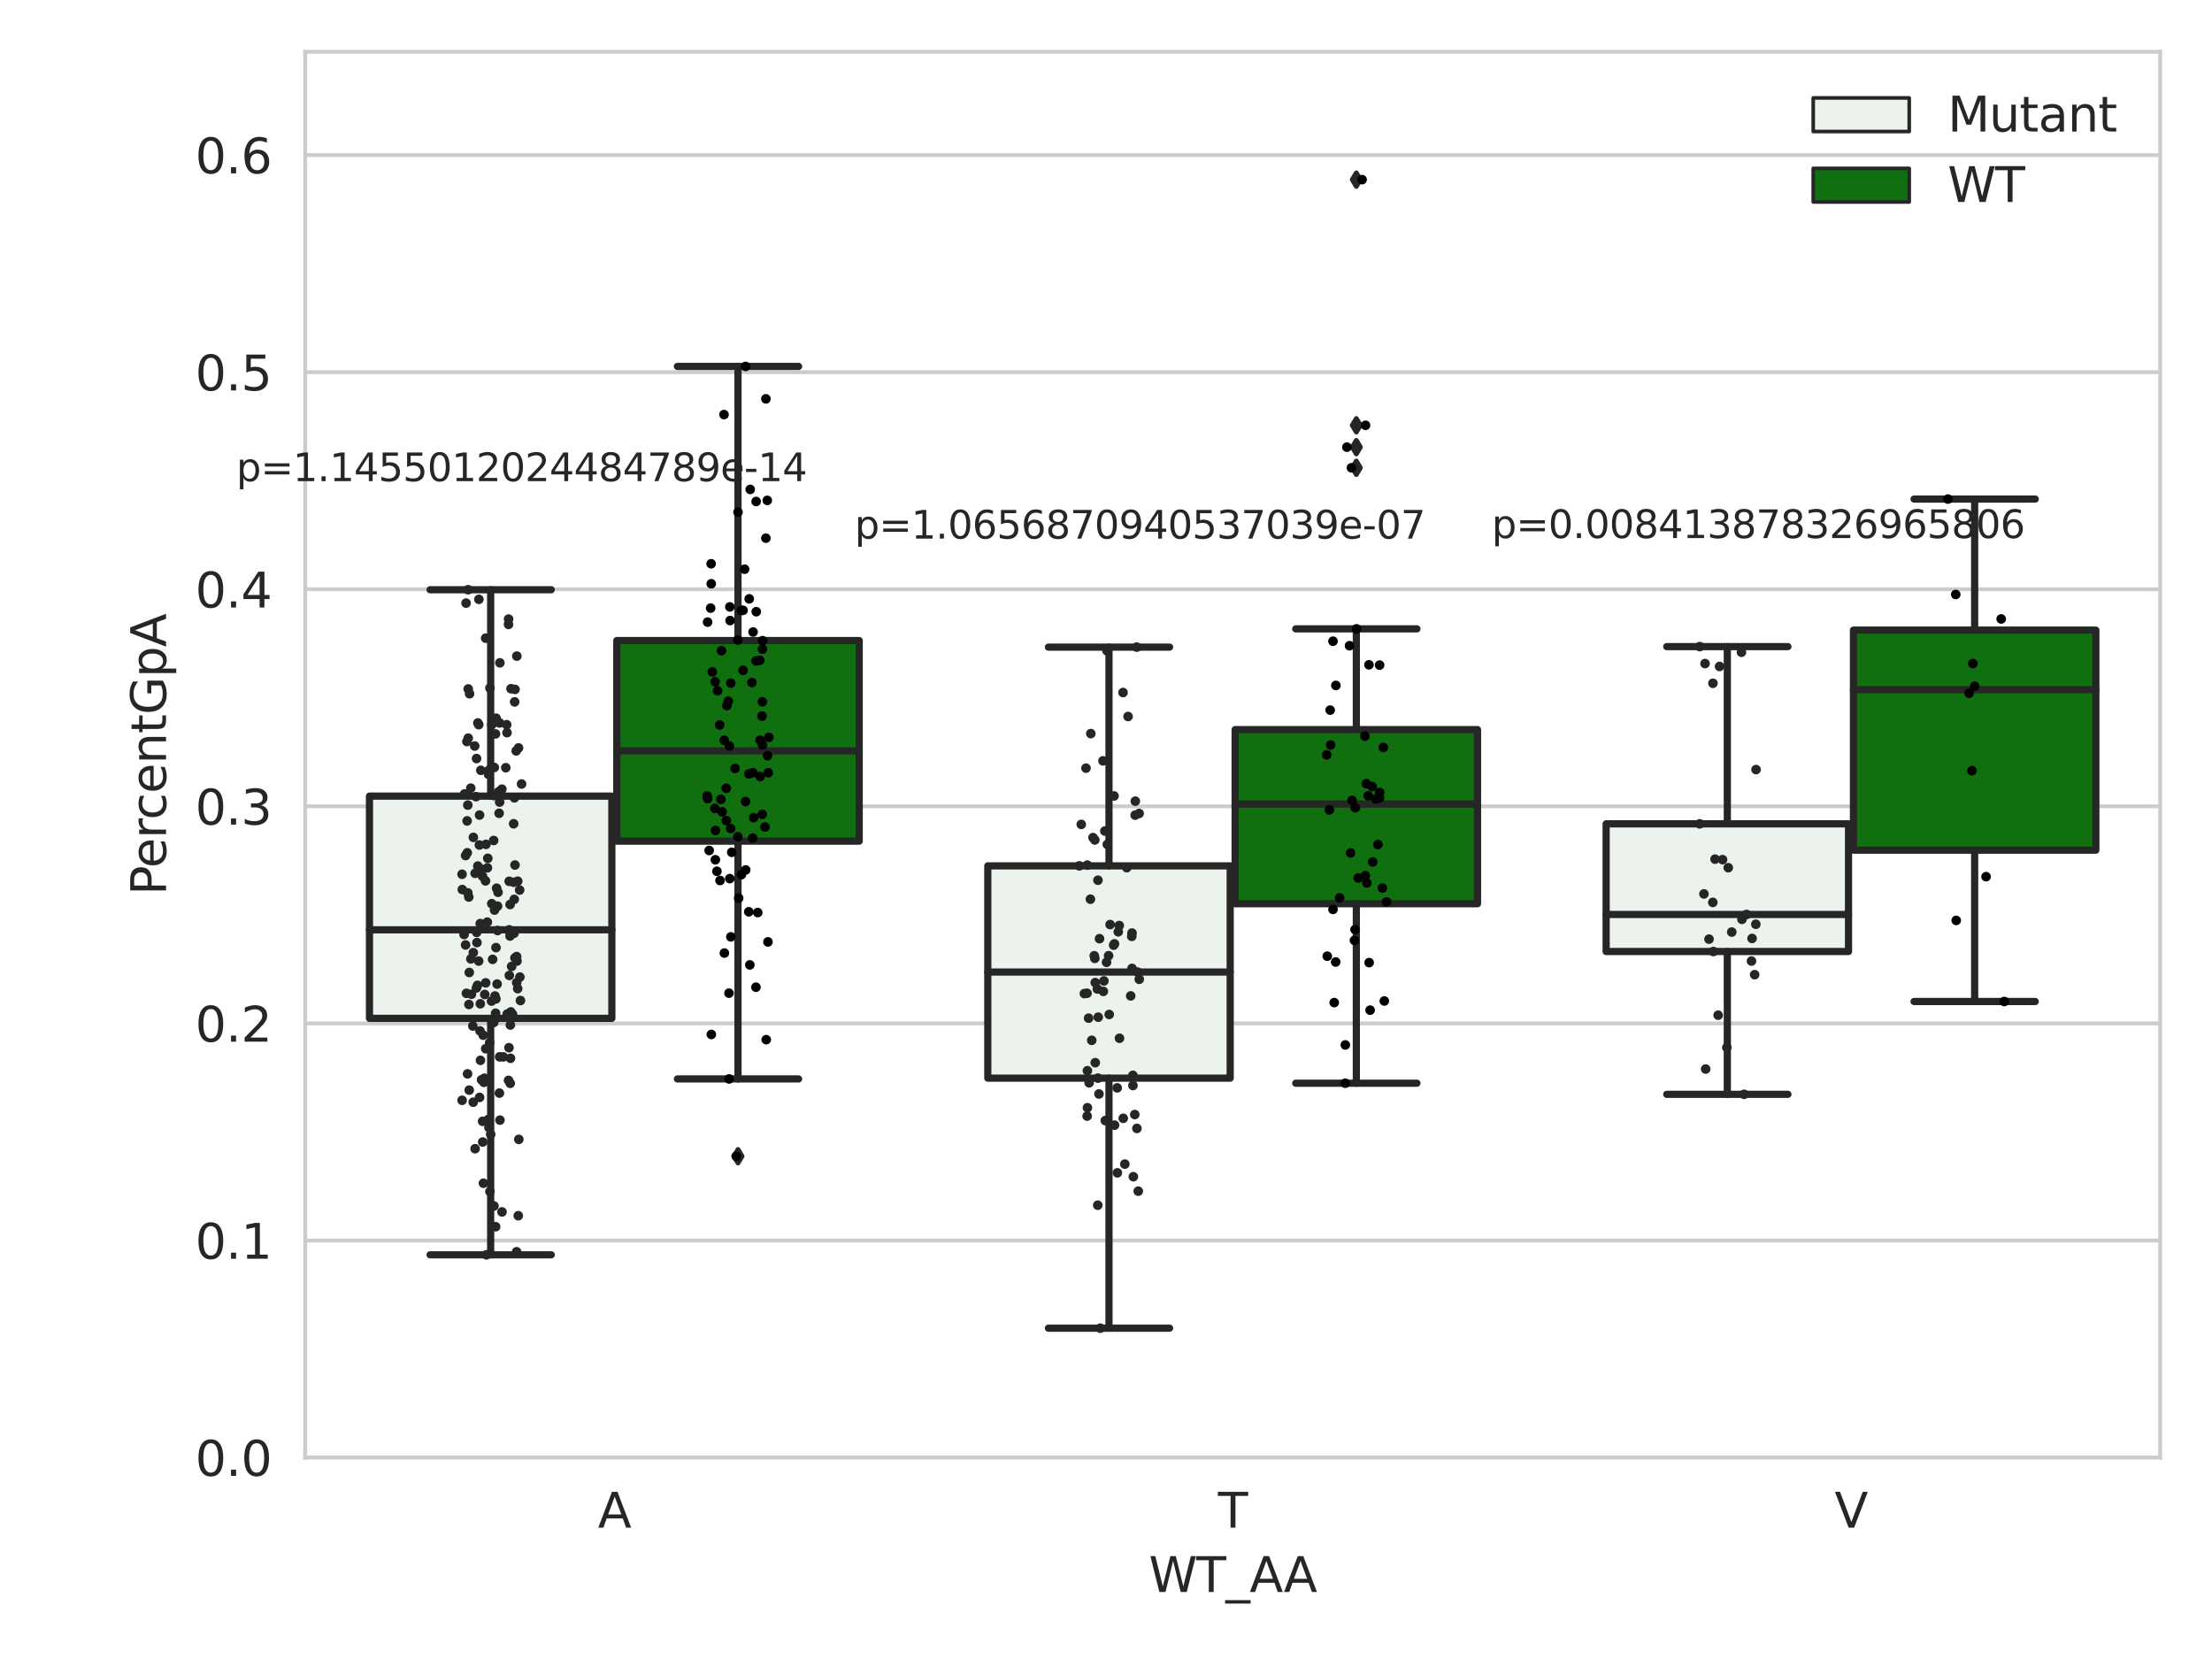 <?xml version="1.0" encoding="utf-8" standalone="no"?>
<!DOCTYPE svg PUBLIC "-//W3C//DTD SVG 1.1//EN"
  "http://www.w3.org/Graphics/SVG/1.1/DTD/svg11.dtd">
<svg xmlns:xlink="http://www.w3.org/1999/xlink" width="460.8pt" height="345.6pt" viewBox="0 0 460.8 345.6" xmlns="http://www.w3.org/2000/svg" version="1.1">
 <defs>
  <style type="text/css">*{stroke-linejoin: round; stroke-linecap: butt}</style>
 </defs>
 <g id="figure_1">
  <g id="patch_1">
   <path d="M 0 345.6 
L 460.8 345.6 
L 460.8 0 
L 0 0 
z
" style="fill: #ffffff"/>
  </g>
  <g id="axes_1">
   <g id="patch_2">
    <path d="M 63.571 303.64 
L 450 303.64 
L 450 10.8 
L 63.571 10.8 
z
" style="fill: #ffffff"/>
   </g>
   <g id="matplotlib.axis_1">
    <g id="xtick_1">
     <g id="text_1">
      <!-- A -->
      <g style="fill: #262626" transform="translate(124.556 318.238)scale(0.1 -0.1)">
       <defs>
        <path id="DejaVuSans-41" d="M 2188 4044 
L 1331 1722 
L 3047 1722 
L 2188 4044 
z
M 1831 4666 
L 2547 4666 
L 4325 0 
L 3669 0 
L 3244 1197 
L 1141 1197 
L 716 0 
L 50 0 
L 1831 4666 
z
" transform="scale(0.016)"/>
       </defs>
       <use xlink:href="#DejaVuSans-41"/>
      </g>
     </g>
    </g>
    <g id="xtick_2">
     <g id="text_2">
      <!-- T -->
      <g style="fill: #262626" transform="translate(253.732 318.238)scale(0.1 -0.1)">
       <defs>
        <path id="DejaVuSans-54" d="M -19 4666 
L 3928 4666 
L 3928 4134 
L 2272 4134 
L 2272 0 
L 1638 0 
L 1638 4134 
L -19 4134 
L -19 4666 
z
" transform="scale(0.016)"/>
       </defs>
       <use xlink:href="#DejaVuSans-54"/>
      </g>
     </g>
    </g>
    <g id="xtick_3">
     <g id="text_3">
      <!-- V -->
      <g style="fill: #262626" transform="translate(382.175 318.238)scale(0.1 -0.1)">
       <defs>
        <path id="DejaVuSans-56" d="M 1831 0 
L 50 4666 
L 709 4666 
L 2188 738 
L 3669 4666 
L 4325 4666 
L 2547 0 
L 1831 0 
z
" transform="scale(0.016)"/>
       </defs>
       <use xlink:href="#DejaVuSans-56"/>
      </g>
     </g>
    </g>
    <g id="text_4">
     <!-- WT_AA -->
     <g style="fill: #262626" transform="translate(239.31 331.638)scale(0.1 -0.1)">
      <defs>
       <path id="DejaVuSans-57" d="M 213 4666 
L 850 4666 
L 1831 722 
L 2809 4666 
L 3519 4666 
L 4500 722 
L 5478 4666 
L 6119 4666 
L 4947 0 
L 4153 0 
L 3169 4050 
L 2175 0 
L 1381 0 
L 213 4666 
z
" transform="scale(0.016)"/>
       <path id="DejaVuSans-5f" d="M 3263 -1063 
L 3263 -1509 
L -63 -1509 
L -63 -1063 
L 3263 -1063 
z
" transform="scale(0.016)"/>
      </defs>
      <use xlink:href="#DejaVuSans-57"/>
      <use xlink:href="#DejaVuSans-54" x="98.877"/>
      <use xlink:href="#DejaVuSans-5f" x="159.961"/>
      <use xlink:href="#DejaVuSans-41" x="209.961"/>
      <use xlink:href="#DejaVuSans-41" x="281.119"/>
     </g>
    </g>
   </g>
   <g id="matplotlib.axis_2">
    <g id="ytick_1">
     <g id="line2d_1">
      <path d="M 63.571 303.64 
L 450 303.64 
" clip-path="url(#p2f0960d33f)" style="fill: none; stroke: #cccccc; stroke-width: 0.8; stroke-linecap: round"/>
     </g>
     <g id="text_5">
      <!-- 0.0 -->
      <g style="fill: #262626" transform="translate(40.668 307.439)scale(0.1 -0.1)">
       <defs>
        <path id="DejaVuSans-30" d="M 2034 4250 
Q 1547 4250 1301 3770 
Q 1056 3291 1056 2328 
Q 1056 1369 1301 889 
Q 1547 409 2034 409 
Q 2525 409 2770 889 
Q 3016 1369 3016 2328 
Q 3016 3291 2770 3770 
Q 2525 4250 2034 4250 
z
M 2034 4750 
Q 2819 4750 3233 4129 
Q 3647 3509 3647 2328 
Q 3647 1150 3233 529 
Q 2819 -91 2034 -91 
Q 1250 -91 836 529 
Q 422 1150 422 2328 
Q 422 3509 836 4129 
Q 1250 4750 2034 4750 
z
" transform="scale(0.016)"/>
        <path id="DejaVuSans-2e" d="M 684 794 
L 1344 794 
L 1344 0 
L 684 0 
L 684 794 
z
" transform="scale(0.016)"/>
       </defs>
       <use xlink:href="#DejaVuSans-30"/>
       <use xlink:href="#DejaVuSans-2e" x="63.623"/>
       <use xlink:href="#DejaVuSans-30" x="95.41"/>
      </g>
     </g>
    </g>
    <g id="ytick_2">
     <g id="line2d_2">
      <path d="M 63.571 258.418 
L 450 258.418 
" clip-path="url(#p2f0960d33f)" style="fill: none; stroke: #cccccc; stroke-width: 0.8; stroke-linecap: round"/>
     </g>
     <g id="text_6">
      <!-- 0.1 -->
      <g style="fill: #262626" transform="translate(40.668 262.218)scale(0.1 -0.1)">
       <defs>
        <path id="DejaVuSans-31" d="M 794 531 
L 1825 531 
L 1825 4091 
L 703 3866 
L 703 4441 
L 1819 4666 
L 2450 4666 
L 2450 531 
L 3481 531 
L 3481 0 
L 794 0 
L 794 531 
z
" transform="scale(0.016)"/>
       </defs>
       <use xlink:href="#DejaVuSans-30"/>
       <use xlink:href="#DejaVuSans-2e" x="63.623"/>
       <use xlink:href="#DejaVuSans-31" x="95.41"/>
      </g>
     </g>
    </g>
    <g id="ytick_3">
     <g id="line2d_3">
      <path d="M 63.571 213.197 
L 450 213.197 
" clip-path="url(#p2f0960d33f)" style="fill: none; stroke: #cccccc; stroke-width: 0.8; stroke-linecap: round"/>
     </g>
     <g id="text_7">
      <!-- 0.2 -->
      <g style="fill: #262626" transform="translate(40.668 216.996)scale(0.1 -0.1)">
       <defs>
        <path id="DejaVuSans-32" d="M 1228 531 
L 3431 531 
L 3431 0 
L 469 0 
L 469 531 
Q 828 903 1448 1529 
Q 2069 2156 2228 2338 
Q 2531 2678 2651 2914 
Q 2772 3150 2772 3378 
Q 2772 3750 2511 3984 
Q 2250 4219 1831 4219 
Q 1534 4219 1204 4116 
Q 875 4013 500 3803 
L 500 4441 
Q 881 4594 1212 4672 
Q 1544 4750 1819 4750 
Q 2544 4750 2975 4387 
Q 3406 4025 3406 3419 
Q 3406 3131 3298 2873 
Q 3191 2616 2906 2266 
Q 2828 2175 2409 1742 
Q 1991 1309 1228 531 
z
" transform="scale(0.016)"/>
       </defs>
       <use xlink:href="#DejaVuSans-30"/>
       <use xlink:href="#DejaVuSans-2e" x="63.623"/>
       <use xlink:href="#DejaVuSans-32" x="95.41"/>
      </g>
     </g>
    </g>
    <g id="ytick_4">
     <g id="line2d_4">
      <path d="M 63.571 167.975 
L 450 167.975 
" clip-path="url(#p2f0960d33f)" style="fill: none; stroke: #cccccc; stroke-width: 0.8; stroke-linecap: round"/>
     </g>
     <g id="text_8">
      <!-- 0.3 -->
      <g style="fill: #262626" transform="translate(40.668 171.775)scale(0.1 -0.1)">
       <defs>
        <path id="DejaVuSans-33" d="M 2597 2516 
Q 3050 2419 3304 2112 
Q 3559 1806 3559 1356 
Q 3559 666 3084 287 
Q 2609 -91 1734 -91 
Q 1441 -91 1130 -33 
Q 819 25 488 141 
L 488 750 
Q 750 597 1062 519 
Q 1375 441 1716 441 
Q 2309 441 2620 675 
Q 2931 909 2931 1356 
Q 2931 1769 2642 2001 
Q 2353 2234 1838 2234 
L 1294 2234 
L 1294 2753 
L 1863 2753 
Q 2328 2753 2575 2939 
Q 2822 3125 2822 3475 
Q 2822 3834 2567 4026 
Q 2313 4219 1838 4219 
Q 1578 4219 1281 4162 
Q 984 4106 628 3988 
L 628 4550 
Q 988 4650 1302 4700 
Q 1616 4750 1894 4750 
Q 2613 4750 3031 4423 
Q 3450 4097 3450 3541 
Q 3450 3153 3228 2886 
Q 3006 2619 2597 2516 
z
" transform="scale(0.016)"/>
       </defs>
       <use xlink:href="#DejaVuSans-30"/>
       <use xlink:href="#DejaVuSans-2e" x="63.623"/>
       <use xlink:href="#DejaVuSans-33" x="95.41"/>
      </g>
     </g>
    </g>
    <g id="ytick_5">
     <g id="line2d_5">
      <path d="M 63.571 122.754 
L 450 122.754 
" clip-path="url(#p2f0960d33f)" style="fill: none; stroke: #cccccc; stroke-width: 0.8; stroke-linecap: round"/>
     </g>
     <g id="text_9">
      <!-- 0.4 -->
      <g style="fill: #262626" transform="translate(40.668 126.553)scale(0.1 -0.1)">
       <defs>
        <path id="DejaVuSans-34" d="M 2419 4116 
L 825 1625 
L 2419 1625 
L 2419 4116 
z
M 2253 4666 
L 3047 4666 
L 3047 1625 
L 3713 1625 
L 3713 1100 
L 3047 1100 
L 3047 0 
L 2419 0 
L 2419 1100 
L 313 1100 
L 313 1709 
L 2253 4666 
z
" transform="scale(0.016)"/>
       </defs>
       <use xlink:href="#DejaVuSans-30"/>
       <use xlink:href="#DejaVuSans-2e" x="63.623"/>
       <use xlink:href="#DejaVuSans-34" x="95.41"/>
      </g>
     </g>
    </g>
    <g id="ytick_6">
     <g id="line2d_6">
      <path d="M 63.571 77.532 
L 450 77.532 
" clip-path="url(#p2f0960d33f)" style="fill: none; stroke: #cccccc; stroke-width: 0.8; stroke-linecap: round"/>
     </g>
     <g id="text_10">
      <!-- 0.5 -->
      <g style="fill: #262626" transform="translate(40.668 81.332)scale(0.1 -0.1)">
       <defs>
        <path id="DejaVuSans-35" d="M 691 4666 
L 3169 4666 
L 3169 4134 
L 1269 4134 
L 1269 2991 
Q 1406 3038 1543 3061 
Q 1681 3084 1819 3084 
Q 2600 3084 3056 2656 
Q 3513 2228 3513 1497 
Q 3513 744 3044 326 
Q 2575 -91 1722 -91 
Q 1428 -91 1123 -41 
Q 819 9 494 109 
L 494 744 
Q 775 591 1075 516 
Q 1375 441 1709 441 
Q 2250 441 2565 725 
Q 2881 1009 2881 1497 
Q 2881 1984 2565 2268 
Q 2250 2553 1709 2553 
Q 1456 2553 1204 2497 
Q 953 2441 691 2322 
L 691 4666 
z
" transform="scale(0.016)"/>
       </defs>
       <use xlink:href="#DejaVuSans-30"/>
       <use xlink:href="#DejaVuSans-2e" x="63.623"/>
       <use xlink:href="#DejaVuSans-35" x="95.41"/>
      </g>
     </g>
    </g>
    <g id="ytick_7">
     <g id="line2d_7">
      <path d="M 63.571 32.311 
L 450 32.311 
" clip-path="url(#p2f0960d33f)" style="fill: none; stroke: #cccccc; stroke-width: 0.8; stroke-linecap: round"/>
     </g>
     <g id="text_11">
      <!-- 0.6 -->
      <g style="fill: #262626" transform="translate(40.668 36.11)scale(0.1 -0.1)">
       <defs>
        <path id="DejaVuSans-36" d="M 2113 2584 
Q 1688 2584 1439 2293 
Q 1191 2003 1191 1497 
Q 1191 994 1439 701 
Q 1688 409 2113 409 
Q 2538 409 2786 701 
Q 3034 994 3034 1497 
Q 3034 2003 2786 2293 
Q 2538 2584 2113 2584 
z
M 3366 4563 
L 3366 3988 
Q 3128 4100 2886 4159 
Q 2644 4219 2406 4219 
Q 1781 4219 1451 3797 
Q 1122 3375 1075 2522 
Q 1259 2794 1537 2939 
Q 1816 3084 2150 3084 
Q 2853 3084 3261 2657 
Q 3669 2231 3669 1497 
Q 3669 778 3244 343 
Q 2819 -91 2113 -91 
Q 1303 -91 875 529 
Q 447 1150 447 2328 
Q 447 3434 972 4092 
Q 1497 4750 2381 4750 
Q 2619 4750 2861 4703 
Q 3103 4656 3366 4563 
z
" transform="scale(0.016)"/>
       </defs>
       <use xlink:href="#DejaVuSans-30"/>
       <use xlink:href="#DejaVuSans-2e" x="63.623"/>
       <use xlink:href="#DejaVuSans-36" x="95.41"/>
      </g>
     </g>
    </g>
    <g id="text_12">
     <!-- PercentGpA -->
     <g style="fill: #262626" transform="translate(34.588 186.497)rotate(-90)scale(0.1 -0.1)">
      <defs>
       <path id="DejaVuSans-50" d="M 1259 4147 
L 1259 2394 
L 2053 2394 
Q 2494 2394 2734 2622 
Q 2975 2850 2975 3272 
Q 2975 3691 2734 3919 
Q 2494 4147 2053 4147 
L 1259 4147 
z
M 628 4666 
L 2053 4666 
Q 2838 4666 3239 4311 
Q 3641 3956 3641 3272 
Q 3641 2581 3239 2228 
Q 2838 1875 2053 1875 
L 1259 1875 
L 1259 0 
L 628 0 
L 628 4666 
z
" transform="scale(0.016)"/>
       <path id="DejaVuSans-65" d="M 3597 1894 
L 3597 1613 
L 953 1613 
Q 991 1019 1311 708 
Q 1631 397 2203 397 
Q 2534 397 2845 478 
Q 3156 559 3463 722 
L 3463 178 
Q 3153 47 2828 -22 
Q 2503 -91 2169 -91 
Q 1331 -91 842 396 
Q 353 884 353 1716 
Q 353 2575 817 3079 
Q 1281 3584 2069 3584 
Q 2775 3584 3186 3129 
Q 3597 2675 3597 1894 
z
M 3022 2063 
Q 3016 2534 2758 2815 
Q 2500 3097 2075 3097 
Q 1594 3097 1305 2825 
Q 1016 2553 972 2059 
L 3022 2063 
z
" transform="scale(0.016)"/>
       <path id="DejaVuSans-72" d="M 2631 2963 
Q 2534 3019 2420 3045 
Q 2306 3072 2169 3072 
Q 1681 3072 1420 2755 
Q 1159 2438 1159 1844 
L 1159 0 
L 581 0 
L 581 3500 
L 1159 3500 
L 1159 2956 
Q 1341 3275 1631 3429 
Q 1922 3584 2338 3584 
Q 2397 3584 2469 3576 
Q 2541 3569 2628 3553 
L 2631 2963 
z
" transform="scale(0.016)"/>
       <path id="DejaVuSans-63" d="M 3122 3366 
L 3122 2828 
Q 2878 2963 2633 3030 
Q 2388 3097 2138 3097 
Q 1578 3097 1268 2742 
Q 959 2388 959 1747 
Q 959 1106 1268 751 
Q 1578 397 2138 397 
Q 2388 397 2633 464 
Q 2878 531 3122 666 
L 3122 134 
Q 2881 22 2623 -34 
Q 2366 -91 2075 -91 
Q 1284 -91 818 406 
Q 353 903 353 1747 
Q 353 2603 823 3093 
Q 1294 3584 2113 3584 
Q 2378 3584 2631 3529 
Q 2884 3475 3122 3366 
z
" transform="scale(0.016)"/>
       <path id="DejaVuSans-6e" d="M 3513 2113 
L 3513 0 
L 2938 0 
L 2938 2094 
Q 2938 2591 2744 2837 
Q 2550 3084 2163 3084 
Q 1697 3084 1428 2787 
Q 1159 2491 1159 1978 
L 1159 0 
L 581 0 
L 581 3500 
L 1159 3500 
L 1159 2956 
Q 1366 3272 1645 3428 
Q 1925 3584 2291 3584 
Q 2894 3584 3203 3211 
Q 3513 2838 3513 2113 
z
" transform="scale(0.016)"/>
       <path id="DejaVuSans-74" d="M 1172 4494 
L 1172 3500 
L 2356 3500 
L 2356 3053 
L 1172 3053 
L 1172 1153 
Q 1172 725 1289 603 
Q 1406 481 1766 481 
L 2356 481 
L 2356 0 
L 1766 0 
Q 1100 0 847 248 
Q 594 497 594 1153 
L 594 3053 
L 172 3053 
L 172 3500 
L 594 3500 
L 594 4494 
L 1172 4494 
z
" transform="scale(0.016)"/>
       <path id="DejaVuSans-47" d="M 3809 666 
L 3809 1919 
L 2778 1919 
L 2778 2438 
L 4434 2438 
L 4434 434 
Q 4069 175 3628 42 
Q 3188 -91 2688 -91 
Q 1594 -91 976 548 
Q 359 1188 359 2328 
Q 359 3472 976 4111 
Q 1594 4750 2688 4750 
Q 3144 4750 3555 4637 
Q 3966 4525 4313 4306 
L 4313 3634 
Q 3963 3931 3569 4081 
Q 3175 4231 2741 4231 
Q 1884 4231 1454 3753 
Q 1025 3275 1025 2328 
Q 1025 1384 1454 906 
Q 1884 428 2741 428 
Q 3075 428 3337 486 
Q 3600 544 3809 666 
z
" transform="scale(0.016)"/>
       <path id="DejaVuSans-70" d="M 1159 525 
L 1159 -1331 
L 581 -1331 
L 581 3500 
L 1159 3500 
L 1159 2969 
Q 1341 3281 1617 3432 
Q 1894 3584 2278 3584 
Q 2916 3584 3314 3078 
Q 3713 2572 3713 1747 
Q 3713 922 3314 415 
Q 2916 -91 2278 -91 
Q 1894 -91 1617 61 
Q 1341 213 1159 525 
z
M 3116 1747 
Q 3116 2381 2855 2742 
Q 2594 3103 2138 3103 
Q 1681 3103 1420 2742 
Q 1159 2381 1159 1747 
Q 1159 1113 1420 752 
Q 1681 391 2138 391 
Q 2594 391 2855 752 
Q 3116 1113 3116 1747 
z
" transform="scale(0.016)"/>
      </defs>
      <use xlink:href="#DejaVuSans-50"/>
      <use xlink:href="#DejaVuSans-65" x="56.678"/>
      <use xlink:href="#DejaVuSans-72" x="118.201"/>
      <use xlink:href="#DejaVuSans-63" x="157.064"/>
      <use xlink:href="#DejaVuSans-65" x="212.045"/>
      <use xlink:href="#DejaVuSans-6e" x="273.568"/>
      <use xlink:href="#DejaVuSans-74" x="336.947"/>
      <use xlink:href="#DejaVuSans-47" x="376.156"/>
      <use xlink:href="#DejaVuSans-70" x="453.646"/>
      <use xlink:href="#DejaVuSans-41" x="517.123"/>
     </g>
    </g>
   </g>
   <g id="patch_3">
    <path d="M 76.967 212.141 
L 127.461 212.141 
L 127.461 165.845 
L 76.967 165.845 
L 76.967 212.141 
z
" clip-path="url(#p2f0960d33f)" style="fill: #ecf2ec; stroke: #262626; stroke-width: 1.5; stroke-linejoin: miter"/>
   </g>
   <g id="patch_4">
    <path d="M 128.491 175.231 
L 178.985 175.231 
L 178.985 133.436 
L 128.491 133.436 
L 128.491 175.231 
z
" clip-path="url(#p2f0960d33f)" style="fill: #107010; stroke: #262626; stroke-width: 1.5; stroke-linejoin: miter"/>
   </g>
   <g id="patch_5">
    <path d="M 205.777 224.595 
L 256.27 224.595 
L 256.27 180.371 
L 205.777 180.371 
L 205.777 224.595 
z
" clip-path="url(#p2f0960d33f)" style="fill: #ecf2ec; stroke: #262626; stroke-width: 1.5; stroke-linejoin: miter"/>
   </g>
   <g id="patch_6">
    <path d="M 257.301 188.261 
L 307.794 188.261 
L 307.794 151.99 
L 257.301 151.99 
L 257.301 188.261 
z
" clip-path="url(#p2f0960d33f)" style="fill: #107010; stroke: #262626; stroke-width: 1.5; stroke-linejoin: miter"/>
   </g>
   <g id="patch_7">
    <path d="M 334.587 198.216 
L 385.08 198.216 
L 385.08 171.62 
L 334.587 171.62 
L 334.587 198.216 
z
" clip-path="url(#p2f0960d33f)" style="fill: #ecf2ec; stroke: #262626; stroke-width: 1.5; stroke-linejoin: miter"/>
   </g>
   <g id="patch_8">
    <path d="M 386.11 177.103 
L 436.604 177.103 
L 436.604 131.261 
L 386.11 131.261 
L 386.11 177.103 
z
" clip-path="url(#p2f0960d33f)" style="fill: #107010; stroke: #262626; stroke-width: 1.5; stroke-linejoin: miter"/>
   </g>
   <g id="patch_9">
    <path d="M 127.976 303.64 
L 127.976 303.64 
L 127.976 303.64 
L 127.976 303.64 
z
" clip-path="url(#p2f0960d33f)" style="fill: #ecf2ec; stroke: #262626; stroke-width: 0.75; stroke-linejoin: miter"/>
   </g>
   <g id="patch_10">
    <path d="M 127.976 303.64 
L 127.976 303.64 
L 127.976 303.64 
L 127.976 303.64 
z
" clip-path="url(#p2f0960d33f)" style="fill: #107010; stroke: #262626; stroke-width: 0.75; stroke-linejoin: miter"/>
   </g>
   <g id="PathCollection_1"/>
   <g id="PathCollection_2"/>
   <g id="line2d_8">
    <path d="M 102.214 212.141 
L 102.214 261.399 
" clip-path="url(#p2f0960d33f)" style="fill: none; stroke: #262626; stroke-width: 1.5; stroke-linecap: round"/>
   </g>
   <g id="line2d_9">
    <path d="M 102.214 165.845 
L 102.214 122.85 
" clip-path="url(#p2f0960d33f)" style="fill: none; stroke: #262626; stroke-width: 1.5; stroke-linecap: round"/>
   </g>
   <g id="line2d_10">
    <path d="M 89.591 261.399 
L 114.837 261.399 
" clip-path="url(#p2f0960d33f)" style="fill: none; stroke: #262626; stroke-width: 1.5; stroke-linecap: round"/>
   </g>
   <g id="line2d_11">
    <path d="M 89.591 122.85 
L 114.837 122.85 
" clip-path="url(#p2f0960d33f)" style="fill: none; stroke: #262626; stroke-width: 1.5; stroke-linecap: round"/>
   </g>
   <g id="line2d_12"/>
   <g id="line2d_13">
    <path d="M 153.738 175.231 
L 153.738 224.763 
" clip-path="url(#p2f0960d33f)" style="fill: none; stroke: #262626; stroke-width: 1.5; stroke-linecap: round"/>
   </g>
   <g id="line2d_14">
    <path d="M 153.738 133.436 
L 153.738 76.331 
" clip-path="url(#p2f0960d33f)" style="fill: none; stroke: #262626; stroke-width: 1.5; stroke-linecap: round"/>
   </g>
   <g id="line2d_15">
    <path d="M 141.115 224.763 
L 166.361 224.763 
" clip-path="url(#p2f0960d33f)" style="fill: none; stroke: #262626; stroke-width: 1.5; stroke-linecap: round"/>
   </g>
   <g id="line2d_16">
    <path d="M 141.115 76.331 
L 166.361 76.331 
" clip-path="url(#p2f0960d33f)" style="fill: none; stroke: #262626; stroke-width: 1.5; stroke-linecap: round"/>
   </g>
   <g id="line2d_17">
    <defs>
     <path id="mc9109ae0e3" d="M -0 1.414 
L 0.849 0 
L 0 -1.414 
L -0.849 -0 
z
" style="stroke: #262626; stroke-linejoin: miter"/>
    </defs>
    <g clip-path="url(#p2f0960d33f)">
     <use xlink:href="#mc9109ae0e3" x="153.738" y="240.866" style="fill: #262626; stroke: #262626; stroke-linejoin: miter"/>
    </g>
   </g>
   <g id="line2d_18">
    <path d="M 231.024 224.595 
L 231.024 276.684 
" clip-path="url(#p2f0960d33f)" style="fill: none; stroke: #262626; stroke-width: 1.5; stroke-linecap: round"/>
   </g>
   <g id="line2d_19">
    <path d="M 231.024 180.371 
L 231.024 134.807 
" clip-path="url(#p2f0960d33f)" style="fill: none; stroke: #262626; stroke-width: 1.5; stroke-linecap: round"/>
   </g>
   <g id="line2d_20">
    <path d="M 218.4 276.684 
L 243.647 276.684 
" clip-path="url(#p2f0960d33f)" style="fill: none; stroke: #262626; stroke-width: 1.5; stroke-linecap: round"/>
   </g>
   <g id="line2d_21">
    <path d="M 218.4 134.807 
L 243.647 134.807 
" clip-path="url(#p2f0960d33f)" style="fill: none; stroke: #262626; stroke-width: 1.5; stroke-linecap: round"/>
   </g>
   <g id="line2d_22"/>
   <g id="line2d_23">
    <path d="M 282.548 188.261 
L 282.548 225.652 
" clip-path="url(#p2f0960d33f)" style="fill: none; stroke: #262626; stroke-width: 1.5; stroke-linecap: round"/>
   </g>
   <g id="line2d_24">
    <path d="M 282.548 151.99 
L 282.548 131.003 
" clip-path="url(#p2f0960d33f)" style="fill: none; stroke: #262626; stroke-width: 1.5; stroke-linecap: round"/>
   </g>
   <g id="line2d_25">
    <path d="M 269.924 225.652 
L 295.171 225.652 
" clip-path="url(#p2f0960d33f)" style="fill: none; stroke: #262626; stroke-width: 1.5; stroke-linecap: round"/>
   </g>
   <g id="line2d_26">
    <path d="M 269.924 131.003 
L 295.171 131.003 
" clip-path="url(#p2f0960d33f)" style="fill: none; stroke: #262626; stroke-width: 1.5; stroke-linecap: round"/>
   </g>
   <g id="line2d_27">
    <g clip-path="url(#p2f0960d33f)">
     <use xlink:href="#mc9109ae0e3" x="282.548" y="97.449" style="fill: #262626; stroke: #262626; stroke-linejoin: miter"/>
     <use xlink:href="#mc9109ae0e3" x="282.548" y="37.422" style="fill: #262626; stroke: #262626; stroke-linejoin: miter"/>
     <use xlink:href="#mc9109ae0e3" x="282.548" y="88.597" style="fill: #262626; stroke: #262626; stroke-linejoin: miter"/>
     <use xlink:href="#mc9109ae0e3" x="282.548" y="93.15" style="fill: #262626; stroke: #262626; stroke-linejoin: miter"/>
    </g>
   </g>
   <g id="line2d_28">
    <path d="M 359.833 198.216 
L 359.833 227.968 
" clip-path="url(#p2f0960d33f)" style="fill: none; stroke: #262626; stroke-width: 1.5; stroke-linecap: round"/>
   </g>
   <g id="line2d_29">
    <path d="M 359.833 171.62 
L 359.833 134.701 
" clip-path="url(#p2f0960d33f)" style="fill: none; stroke: #262626; stroke-width: 1.5; stroke-linecap: round"/>
   </g>
   <g id="line2d_30">
    <path d="M 347.21 227.968 
L 372.457 227.968 
" clip-path="url(#p2f0960d33f)" style="fill: none; stroke: #262626; stroke-width: 1.5; stroke-linecap: round"/>
   </g>
   <g id="line2d_31">
    <path d="M 347.21 134.701 
L 372.457 134.701 
" clip-path="url(#p2f0960d33f)" style="fill: none; stroke: #262626; stroke-width: 1.5; stroke-linecap: round"/>
   </g>
   <g id="line2d_32"/>
   <g id="line2d_33">
    <path d="M 411.357 177.103 
L 411.357 208.632 
" clip-path="url(#p2f0960d33f)" style="fill: none; stroke: #262626; stroke-width: 1.5; stroke-linecap: round"/>
   </g>
   <g id="line2d_34">
    <path d="M 411.357 131.261 
L 411.357 103.966 
" clip-path="url(#p2f0960d33f)" style="fill: none; stroke: #262626; stroke-width: 1.5; stroke-linecap: round"/>
   </g>
   <g id="line2d_35">
    <path d="M 398.734 208.632 
L 423.98 208.632 
" clip-path="url(#p2f0960d33f)" style="fill: none; stroke: #262626; stroke-width: 1.5; stroke-linecap: round"/>
   </g>
   <g id="line2d_36">
    <path d="M 398.734 103.966 
L 423.98 103.966 
" clip-path="url(#p2f0960d33f)" style="fill: none; stroke: #262626; stroke-width: 1.5; stroke-linecap: round"/>
   </g>
   <g id="line2d_37"/>
   <g id="line2d_38">
    <path d="M 76.967 193.699 
L 127.461 193.699 
" clip-path="url(#p2f0960d33f)" style="fill: none; stroke: #262626; stroke-width: 1.5; stroke-linecap: round"/>
   </g>
   <g id="line2d_39">
    <path d="M 128.491 156.422 
L 178.985 156.422 
" clip-path="url(#p2f0960d33f)" style="fill: none; stroke: #262626; stroke-width: 1.5; stroke-linecap: round"/>
   </g>
   <g id="line2d_40">
    <path d="M 205.777 202.498 
L 256.27 202.498 
" clip-path="url(#p2f0960d33f)" style="fill: none; stroke: #262626; stroke-width: 1.5; stroke-linecap: round"/>
   </g>
   <g id="line2d_41">
    <path d="M 257.301 167.492 
L 307.794 167.492 
" clip-path="url(#p2f0960d33f)" style="fill: none; stroke: #262626; stroke-width: 1.5; stroke-linecap: round"/>
   </g>
   <g id="line2d_42">
    <path d="M 334.587 190.506 
L 385.08 190.506 
" clip-path="url(#p2f0960d33f)" style="fill: none; stroke: #262626; stroke-width: 1.5; stroke-linecap: round"/>
   </g>
   <g id="line2d_43">
    <path d="M 386.11 143.686 
L 436.604 143.686 
" clip-path="url(#p2f0960d33f)" style="fill: none; stroke: #262626; stroke-width: 1.5; stroke-linecap: round"/>
   </g>
   <g id="patch_11">
    <path d="M 63.571 303.64 
L 63.571 10.8 
" style="fill: none; stroke: #cccccc; stroke-width: 0.8; stroke-linejoin: miter; stroke-linecap: square"/>
   </g>
   <g id="patch_12">
    <path d="M 450 303.64 
L 450 10.8 
" style="fill: none; stroke: #cccccc; stroke-width: 0.8; stroke-linejoin: miter; stroke-linecap: square"/>
   </g>
   <g id="patch_13">
    <path d="M 63.571 303.64 
L 450 303.64 
" style="fill: none; stroke: #cccccc; stroke-width: 0.8; stroke-linejoin: miter; stroke-linecap: square"/>
   </g>
   <g id="patch_14">
    <path d="M 63.571 10.8 
L 450 10.8 
" style="fill: none; stroke: #cccccc; stroke-width: 0.8; stroke-linejoin: miter; stroke-linecap: square"/>
   </g>
   <g id="PathCollection_3">
    <defs>
     <path id="C0_0_bbee61b442" d="M 0 1 
C 0.265 1 0.52 0.895 0.707 0.707 
C 0.895 0.52 1 0.265 1 -0 
C 1 -0.265 0.895 -0.52 0.707 -0.707 
C 0.52 -0.895 0.265 -1 0 -1 
C -0.265 -1 -0.52 -0.895 -0.707 -0.707 
C -0.895 -0.52 -1 -0.265 -1 0 
C -1 0.265 -0.895 0.52 -0.707 0.707 
C -0.52 0.895 -0.265 1 0 1 
z
"/>
    </defs>
    <g clip-path="url(#p2f0960d33f)">
     <use xlink:href="#C0_0_bbee61b442" x="100.658" y="215.648" style="fill: #262626"/>
    </g>
    <g clip-path="url(#p2f0960d33f)">
     <use xlink:href="#C0_0_bbee61b442" x="101.856" y="234.885" style="fill: #262626"/>
    </g>
    <g clip-path="url(#p2f0960d33f)">
     <use xlink:href="#C0_0_bbee61b442" x="107.534" y="156.429" style="fill: #262626"/>
    </g>
    <g clip-path="url(#p2f0960d33f)">
     <use xlink:href="#C0_0_bbee61b442" x="99.86" y="176.029" style="fill: #262626"/>
    </g>
    <g clip-path="url(#p2f0960d33f)">
     <use xlink:href="#C0_0_bbee61b442" x="97.263" y="154.473" style="fill: #262626"/>
    </g>
    <g clip-path="url(#p2f0960d33f)">
     <use xlink:href="#C0_0_bbee61b442" x="107.006" y="171.605" style="fill: #262626"/>
    </g>
    <g clip-path="url(#p2f0960d33f)">
     <use xlink:href="#C0_0_bbee61b442" x="99.538" y="180.416" style="fill: #262626"/>
    </g>
    <g clip-path="url(#p2f0960d33f)">
     <use xlink:href="#C0_0_bbee61b442" x="101.714" y="233.216" style="fill: #262626"/>
    </g>
    <g clip-path="url(#p2f0960d33f)">
     <use xlink:href="#C0_0_bbee61b442" x="99.544" y="150.608" style="fill: #262626"/>
    </g>
    <g clip-path="url(#p2f0960d33f)">
     <use xlink:href="#C0_0_bbee61b442" x="100.557" y="237.901" style="fill: #262626"/>
    </g>
    <g clip-path="url(#p2f0960d33f)">
     <use xlink:href="#C0_0_bbee61b442" x="97.687" y="209.247" style="fill: #262626"/>
    </g>
    <g clip-path="url(#p2f0960d33f)">
     <use xlink:href="#C0_0_bbee61b442" x="106.025" y="218.256" style="fill: #262626"/>
    </g>
    <g clip-path="url(#p2f0960d33f)">
     <use xlink:href="#C0_0_bbee61b442" x="102.451" y="150.975" style="fill: #262626"/>
    </g>
    <g clip-path="url(#p2f0960d33f)">
     <use xlink:href="#C0_0_bbee61b442" x="103.245" y="255.546" style="fill: #262626"/>
    </g>
    <g clip-path="url(#p2f0960d33f)">
     <use xlink:href="#C0_0_bbee61b442" x="107.288" y="143.611" style="fill: #262626"/>
    </g>
    <g clip-path="url(#p2f0960d33f)">
     <use xlink:href="#C0_0_bbee61b442" x="107.125" y="187.352" style="fill: #262626"/>
    </g>
    <g clip-path="url(#p2f0960d33f)">
     <use xlink:href="#C0_0_bbee61b442" x="103.24" y="211.07" style="fill: #262626"/>
    </g>
    <g clip-path="url(#p2f0960d33f)">
     <use xlink:href="#C0_0_bbee61b442" x="106.103" y="203.205" style="fill: #262626"/>
    </g>
    <g clip-path="url(#p2f0960d33f)">
     <use xlink:href="#C0_0_bbee61b442" x="106.077" y="183.594" style="fill: #262626"/>
    </g>
    <g clip-path="url(#p2f0960d33f)">
     <use xlink:href="#C0_0_bbee61b442" x="100.537" y="233.592" style="fill: #262626"/>
    </g>
    <g clip-path="url(#p2f0960d33f)">
     <use xlink:href="#C0_0_bbee61b442" x="98.975" y="181.929" style="fill: #262626"/>
    </g>
    <g clip-path="url(#p2f0960d33f)">
     <use xlink:href="#C0_0_bbee61b442" x="99.299" y="194.232" style="fill: #262626"/>
    </g>
    <g clip-path="url(#p2f0960d33f)">
     <use xlink:href="#C0_0_bbee61b442" x="97.34" y="177.65" style="fill: #262626"/>
    </g>
    <g clip-path="url(#p2f0960d33f)">
     <use xlink:href="#C0_0_bbee61b442" x="105.363" y="159.929" style="fill: #262626"/>
    </g>
    <g clip-path="url(#p2f0960d33f)">
     <use xlink:href="#C0_0_bbee61b442" x="101.754" y="161.295" style="fill: #262626"/>
    </g>
    <g clip-path="url(#p2f0960d33f)">
     <use xlink:href="#C0_0_bbee61b442" x="104.083" y="150.605" style="fill: #262626"/>
    </g>
    <g clip-path="url(#p2f0960d33f)">
     <use xlink:href="#C0_0_bbee61b442" x="102.058" y="248.221" style="fill: #262626"/>
    </g>
    <g clip-path="url(#p2f0960d33f)">
     <use xlink:href="#C0_0_bbee61b442" x="97.09" y="125.64" style="fill: #262626"/>
    </g>
    <g clip-path="url(#p2f0960d33f)">
     <use xlink:href="#C0_0_bbee61b442" x="96.991" y="178.224" style="fill: #262626"/>
    </g>
    <g clip-path="url(#p2f0960d33f)">
     <use xlink:href="#C0_0_bbee61b442" x="101.176" y="132.944" style="fill: #262626"/>
    </g>
    <g clip-path="url(#p2f0960d33f)">
     <use xlink:href="#C0_0_bbee61b442" x="101.561" y="233.531" style="fill: #262626"/>
    </g>
    <g clip-path="url(#p2f0960d33f)">
     <use xlink:href="#C0_0_bbee61b442" x="99.996" y="214.756" style="fill: #262626"/>
    </g>
    <g clip-path="url(#p2f0960d33f)">
     <use xlink:href="#C0_0_bbee61b442" x="98.499" y="213.732" style="fill: #262626"/>
    </g>
    <g clip-path="url(#p2f0960d33f)">
     <use xlink:href="#C0_0_bbee61b442" x="97.157" y="206.929" style="fill: #262626"/>
    </g>
    <g clip-path="url(#p2f0960d33f)">
     <use xlink:href="#C0_0_bbee61b442" x="101.524" y="192.093" style="fill: #262626"/>
    </g>
    <g clip-path="url(#p2f0960d33f)">
     <use xlink:href="#C0_0_bbee61b442" x="105.951" y="128.964" style="fill: #262626"/>
    </g>
    <g clip-path="url(#p2f0960d33f)">
     <use xlink:href="#C0_0_bbee61b442" x="105.938" y="225.057" style="fill: #262626"/>
    </g>
    <g clip-path="url(#p2f0960d33f)">
     <use xlink:href="#C0_0_bbee61b442" x="104.036" y="227.714" style="fill: #262626"/>
    </g>
    <g clip-path="url(#p2f0960d33f)">
     <use xlink:href="#C0_0_bbee61b442" x="103.748" y="185.876" style="fill: #262626"/>
    </g>
    <g clip-path="url(#p2f0960d33f)">
     <use xlink:href="#C0_0_bbee61b442" x="96.768" y="165.398" style="fill: #262626"/>
    </g>
    <g clip-path="url(#p2f0960d33f)">
     <use xlink:href="#C0_0_bbee61b442" x="103.325" y="197.404" style="fill: #262626"/>
    </g>
    <g clip-path="url(#p2f0960d33f)">
     <use xlink:href="#C0_0_bbee61b442" x="99.731" y="150.967" style="fill: #262626"/>
    </g>
    <g clip-path="url(#p2f0960d33f)">
     <use xlink:href="#C0_0_bbee61b442" x="103.453" y="185.029" style="fill: #262626"/>
    </g>
    <g clip-path="url(#p2f0960d33f)">
     <use xlink:href="#C0_0_bbee61b442" x="103.979" y="169.421" style="fill: #262626"/>
    </g>
    <g clip-path="url(#p2f0960d33f)">
     <use xlink:href="#C0_0_bbee61b442" x="100.056" y="209.107" style="fill: #262626"/>
    </g>
    <g clip-path="url(#p2f0960d33f)">
     <use xlink:href="#C0_0_bbee61b442" x="100.088" y="220.889" style="fill: #262626"/>
    </g>
    <g clip-path="url(#p2f0960d33f)">
     <use xlink:href="#C0_0_bbee61b442" x="107.62" y="260.768" style="fill: #262626"/>
    </g>
    <g clip-path="url(#p2f0960d33f)">
     <use xlink:href="#C0_0_bbee61b442" x="98.094" y="199.756" style="fill: #262626"/>
    </g>
    <g clip-path="url(#p2f0960d33f)">
     <use xlink:href="#C0_0_bbee61b442" x="98.888" y="155.409" style="fill: #262626"/>
    </g>
    <g clip-path="url(#p2f0960d33f)">
     <use xlink:href="#C0_0_bbee61b442" x="107.966" y="253.255" style="fill: #262626"/>
    </g>
    <g clip-path="url(#p2f0960d33f)">
     <use xlink:href="#C0_0_bbee61b442" x="104.084" y="167.09" style="fill: #262626"/>
    </g>
    <g clip-path="url(#p2f0960d33f)">
     <use xlink:href="#C0_0_bbee61b442" x="100.313" y="224.938" style="fill: #262626"/>
    </g>
    <g clip-path="url(#p2f0960d33f)">
     <use xlink:href="#C0_0_bbee61b442" x="96.992" y="196.85" style="fill: #262626"/>
    </g>
    <g clip-path="url(#p2f0960d33f)">
     <use xlink:href="#C0_0_bbee61b442" x="102.006" y="217.233" style="fill: #262626"/>
    </g>
    <g clip-path="url(#p2f0960d33f)">
     <use xlink:href="#C0_0_bbee61b442" x="103.867" y="164.948" style="fill: #262626"/>
    </g>
    <g clip-path="url(#p2f0960d33f)">
     <use xlink:href="#C0_0_bbee61b442" x="105.549" y="150.972" style="fill: #262626"/>
    </g>
    <g clip-path="url(#p2f0960d33f)">
     <use xlink:href="#C0_0_bbee61b442" x="100.806" y="225.468" style="fill: #262626"/>
    </g>
    <g clip-path="url(#p2f0960d33f)">
     <use xlink:href="#C0_0_bbee61b442" x="98.578" y="229.609" style="fill: #262626"/>
    </g>
    <g clip-path="url(#p2f0960d33f)">
     <use xlink:href="#C0_0_bbee61b442" x="98.217" y="207.116" style="fill: #262626"/>
    </g>
    <g clip-path="url(#p2f0960d33f)">
     <use xlink:href="#C0_0_bbee61b442" x="106.286" y="225.677" style="fill: #262626"/>
    </g>
    <g clip-path="url(#p2f0960d33f)">
     <use xlink:href="#C0_0_bbee61b442" x="108.302" y="203.539" style="fill: #262626"/>
    </g>
    <g clip-path="url(#p2f0960d33f)">
     <use xlink:href="#C0_0_bbee61b442" x="101.336" y="261.399" style="fill: #262626"/>
    </g>
    <g clip-path="url(#p2f0960d33f)">
     <use xlink:href="#C0_0_bbee61b442" x="103.225" y="152.889" style="fill: #262626"/>
    </g>
    <g clip-path="url(#p2f0960d33f)">
     <use xlink:href="#C0_0_bbee61b442" x="101.139" y="183.504" style="fill: #262626"/>
    </g>
    <g clip-path="url(#p2f0960d33f)">
     <use xlink:href="#C0_0_bbee61b442" x="103.021" y="189.58" style="fill: #262626"/>
    </g>
    <g clip-path="url(#p2f0960d33f)">
     <use xlink:href="#C0_0_bbee61b442" x="103.116" y="207.489" style="fill: #262626"/>
    </g>
    <g clip-path="url(#p2f0960d33f)">
     <use xlink:href="#C0_0_bbee61b442" x="106.246" y="194.987" style="fill: #262626"/>
    </g>
    <g clip-path="url(#p2f0960d33f)">
     <use xlink:href="#C0_0_bbee61b442" x="107.282" y="180.198" style="fill: #262626"/>
    </g>
    <g clip-path="url(#p2f0960d33f)">
     <use xlink:href="#C0_0_bbee61b442" x="102.857" y="213" style="fill: #262626"/>
    </g>
    <g clip-path="url(#p2f0960d33f)">
     <use xlink:href="#C0_0_bbee61b442" x="100.517" y="182.536" style="fill: #262626"/>
    </g>
    <g clip-path="url(#p2f0960d33f)">
     <use xlink:href="#C0_0_bbee61b442" x="99.761" y="124.854" style="fill: #262626"/>
    </g>
    <g clip-path="url(#p2f0960d33f)">
     <use xlink:href="#C0_0_bbee61b442" x="99.467" y="205.264" style="fill: #262626"/>
    </g>
    <g clip-path="url(#p2f0960d33f)">
     <use xlink:href="#C0_0_bbee61b442" x="99.254" y="205.808" style="fill: #262626"/>
    </g>
    <g clip-path="url(#p2f0960d33f)">
     <use xlink:href="#C0_0_bbee61b442" x="102.904" y="251.221" style="fill: #262626"/>
    </g>
    <g clip-path="url(#p2f0960d33f)">
     <use xlink:href="#C0_0_bbee61b442" x="101.181" y="218.463" style="fill: #262626"/>
    </g>
    <g clip-path="url(#p2f0960d33f)">
     <use xlink:href="#C0_0_bbee61b442" x="107.845" y="205.95" style="fill: #262626"/>
    </g>
    <g clip-path="url(#p2f0960d33f)">
     <use xlink:href="#C0_0_bbee61b442" x="100.918" y="224.613" style="fill: #262626"/>
    </g>
    <g clip-path="url(#p2f0960d33f)">
     <use xlink:href="#C0_0_bbee61b442" x="107.665" y="136.681" style="fill: #262626"/>
    </g>
    <g clip-path="url(#p2f0960d33f)">
     <use xlink:href="#C0_0_bbee61b442" x="97.312" y="171.01" style="fill: #262626"/>
    </g>
    <g clip-path="url(#p2f0960d33f)">
     <use xlink:href="#C0_0_bbee61b442" x="108.022" y="155.806" style="fill: #262626"/>
    </g>
    <g clip-path="url(#p2f0960d33f)">
     <use xlink:href="#C0_0_bbee61b442" x="97.747" y="227.092" style="fill: #262626"/>
    </g>
    <g clip-path="url(#p2f0960d33f)">
     <use xlink:href="#C0_0_bbee61b442" x="97.759" y="202.584" style="fill: #262626"/>
    </g>
    <g clip-path="url(#p2f0960d33f)">
     <use xlink:href="#C0_0_bbee61b442" x="105.674" y="211.239" style="fill: #262626"/>
    </g>
    <g clip-path="url(#p2f0960d33f)">
     <use xlink:href="#C0_0_bbee61b442" x="103.556" y="204.997" style="fill: #262626"/>
    </g>
    <g clip-path="url(#p2f0960d33f)">
     <use xlink:href="#C0_0_bbee61b442" x="99.275" y="158.019" style="fill: #262626"/>
    </g>
    <g clip-path="url(#p2f0960d33f)">
     <use xlink:href="#C0_0_bbee61b442" x="96.267" y="229.215" style="fill: #262626"/>
    </g>
    <g clip-path="url(#p2f0960d33f)">
     <use xlink:href="#C0_0_bbee61b442" x="102.976" y="159.874" style="fill: #262626"/>
    </g>
    <g clip-path="url(#p2f0960d33f)">
     <use xlink:href="#C0_0_bbee61b442" x="106.419" y="210.797" style="fill: #262626"/>
    </g>
    <g clip-path="url(#p2f0960d33f)">
     <use xlink:href="#C0_0_bbee61b442" x="102.064" y="143.332" style="fill: #262626"/>
    </g>
    <g clip-path="url(#p2f0960d33f)">
     <use xlink:href="#C0_0_bbee61b442" x="107.63" y="204.701" style="fill: #262626"/>
    </g>
    <g clip-path="url(#p2f0960d33f)">
     <use xlink:href="#C0_0_bbee61b442" x="108.076" y="237.352" style="fill: #262626"/>
    </g>
    <g clip-path="url(#p2f0960d33f)">
     <use xlink:href="#C0_0_bbee61b442" x="102.835" y="165.725" style="fill: #262626"/>
    </g>
    <g clip-path="url(#p2f0960d33f)">
     <use xlink:href="#C0_0_bbee61b442" x="97.399" y="223.707" style="fill: #262626"/>
    </g>
    <g clip-path="url(#p2f0960d33f)">
     <use xlink:href="#C0_0_bbee61b442" x="103.339" y="149.607" style="fill: #262626"/>
    </g>
    <g clip-path="url(#p2f0960d33f)">
     <use xlink:href="#C0_0_bbee61b442" x="104.148" y="233.34" style="fill: #262626"/>
    </g>
    <g clip-path="url(#p2f0960d33f)">
     <use xlink:href="#C0_0_bbee61b442" x="102.839" y="175.088" style="fill: #262626"/>
    </g>
    <g clip-path="url(#p2f0960d33f)">
     <use xlink:href="#C0_0_bbee61b442" x="104.579" y="252.462" style="fill: #262626"/>
    </g>
    <g clip-path="url(#p2f0960d33f)">
     <use xlink:href="#C0_0_bbee61b442" x="100.167" y="160.471" style="fill: #262626"/>
    </g>
    <g clip-path="url(#p2f0960d33f)">
     <use xlink:href="#C0_0_bbee61b442" x="107.015" y="183.789" style="fill: #262626"/>
    </g>
    <g clip-path="url(#p2f0960d33f)">
     <use xlink:href="#C0_0_bbee61b442" x="107.161" y="166.206" style="fill: #262626"/>
    </g>
    <g clip-path="url(#p2f0960d33f)">
     <use xlink:href="#C0_0_bbee61b442" x="107.626" y="199.268" style="fill: #262626"/>
    </g>
    <g clip-path="url(#p2f0960d33f)">
     <use xlink:href="#C0_0_bbee61b442" x="101.617" y="178.805" style="fill: #262626"/>
    </g>
    <g clip-path="url(#p2f0960d33f)">
     <use xlink:href="#C0_0_bbee61b442" x="106.08" y="193.699" style="fill: #262626"/>
    </g>
    <g clip-path="url(#p2f0960d33f)">
     <use xlink:href="#C0_0_bbee61b442" x="97.544" y="153.773" style="fill: #262626"/>
    </g>
    <g clip-path="url(#p2f0960d33f)">
     <use xlink:href="#C0_0_bbee61b442" x="99.159" y="165.964" style="fill: #262626"/>
    </g>
    <g clip-path="url(#p2f0960d33f)">
     <use xlink:href="#C0_0_bbee61b442" x="97.821" y="144.52" style="fill: #262626"/>
    </g>
    <g clip-path="url(#p2f0960d33f)">
     <use xlink:href="#C0_0_bbee61b442" x="102.22" y="236.294" style="fill: #262626"/>
    </g>
    <g clip-path="url(#p2f0960d33f)">
     <use xlink:href="#C0_0_bbee61b442" x="97.538" y="143.52" style="fill: #262626"/>
    </g>
    <g clip-path="url(#p2f0960d33f)">
     <use xlink:href="#C0_0_bbee61b442" x="97.657" y="186.863" style="fill: #262626"/>
    </g>
    <g clip-path="url(#p2f0960d33f)">
     <use xlink:href="#C0_0_bbee61b442" x="105.937" y="130.078" style="fill: #262626"/>
    </g>
    <g clip-path="url(#p2f0960d33f)">
     <use xlink:href="#C0_0_bbee61b442" x="104.55" y="164.395" style="fill: #262626"/>
    </g>
    <g clip-path="url(#p2f0960d33f)">
     <use xlink:href="#C0_0_bbee61b442" x="101.236" y="175.897" style="fill: #262626"/>
    </g>
    <g clip-path="url(#p2f0960d33f)">
     <use xlink:href="#C0_0_bbee61b442" x="108.654" y="163.323" style="fill: #262626"/>
    </g>
    <g clip-path="url(#p2f0960d33f)">
     <use xlink:href="#C0_0_bbee61b442" x="105.623" y="152.63" style="fill: #262626"/>
    </g>
    <g clip-path="url(#p2f0960d33f)">
     <use xlink:href="#C0_0_bbee61b442" x="106.346" y="220.461" style="fill: #262626"/>
    </g>
    <g clip-path="url(#p2f0960d33f)">
     <use xlink:href="#C0_0_bbee61b442" x="98.069" y="164.185" style="fill: #262626"/>
    </g>
    <g clip-path="url(#p2f0960d33f)">
     <use xlink:href="#C0_0_bbee61b442" x="102.446" y="188.257" style="fill: #262626"/>
    </g>
    <g clip-path="url(#p2f0960d33f)">
     <use xlink:href="#C0_0_bbee61b442" x="106.148" y="193.991" style="fill: #262626"/>
    </g>
    <g clip-path="url(#p2f0960d33f)">
     <use xlink:href="#C0_0_bbee61b442" x="106.46" y="143.467" style="fill: #262626"/>
    </g>
    <g clip-path="url(#p2f0960d33f)">
     <use xlink:href="#C0_0_bbee61b442" x="99.718" y="200.21" style="fill: #262626"/>
    </g>
    <g clip-path="url(#p2f0960d33f)">
     <use xlink:href="#C0_0_bbee61b442" x="96.256" y="182.124" style="fill: #262626"/>
    </g>
    <g clip-path="url(#p2f0960d33f)">
     <use xlink:href="#C0_0_bbee61b442" x="96.304" y="185.307" style="fill: #262626"/>
    </g>
    <g clip-path="url(#p2f0960d33f)">
     <use xlink:href="#C0_0_bbee61b442" x="104.314" y="165.328" style="fill: #262626"/>
    </g>
    <g clip-path="url(#p2f0960d33f)">
     <use xlink:href="#C0_0_bbee61b442" x="108.255" y="185.415" style="fill: #262626"/>
    </g>
    <g clip-path="url(#p2f0960d33f)">
     <use xlink:href="#C0_0_bbee61b442" x="101.54" y="180.788" style="fill: #262626"/>
    </g>
    <g clip-path="url(#p2f0960d33f)">
     <use xlink:href="#C0_0_bbee61b442" x="98.611" y="174.441" style="fill: #262626"/>
    </g>
    <g clip-path="url(#p2f0960d33f)">
     <use xlink:href="#C0_0_bbee61b442" x="107.273" y="199.547" style="fill: #262626"/>
    </g>
    <g clip-path="url(#p2f0960d33f)">
     <use xlink:href="#C0_0_bbee61b442" x="100.708" y="246.489" style="fill: #262626"/>
    </g>
    <g clip-path="url(#p2f0960d33f)">
     <use xlink:href="#C0_0_bbee61b442" x="103.305" y="208.092" style="fill: #262626"/>
    </g>
    <g clip-path="url(#p2f0960d33f)">
     <use xlink:href="#C0_0_bbee61b442" x="97.459" y="186.006" style="fill: #262626"/>
    </g>
    <g clip-path="url(#p2f0960d33f)">
     <use xlink:href="#C0_0_bbee61b442" x="98.596" y="198.454" style="fill: #262626"/>
    </g>
    <g clip-path="url(#p2f0960d33f)">
     <use xlink:href="#C0_0_bbee61b442" x="103.658" y="193.845" style="fill: #262626"/>
    </g>
    <g clip-path="url(#p2f0960d33f)">
     <use xlink:href="#C0_0_bbee61b442" x="103.643" y="188.764" style="fill: #262626"/>
    </g>
    <g clip-path="url(#p2f0960d33f)">
     <use xlink:href="#C0_0_bbee61b442" x="107.214" y="146.214" style="fill: #262626"/>
    </g>
    <g clip-path="url(#p2f0960d33f)">
     <use xlink:href="#C0_0_bbee61b442" x="107.083" y="194.414" style="fill: #262626"/>
    </g>
    <g clip-path="url(#p2f0960d33f)">
     <use xlink:href="#C0_0_bbee61b442" x="100.985" y="207.169" style="fill: #262626"/>
    </g>
    <g clip-path="url(#p2f0960d33f)">
     <use xlink:href="#C0_0_bbee61b442" x="106.319" y="213.528" style="fill: #262626"/>
    </g>
    <g clip-path="url(#p2f0960d33f)">
     <use xlink:href="#C0_0_bbee61b442" x="106.767" y="211.283" style="fill: #262626"/>
    </g>
    <g clip-path="url(#p2f0960d33f)">
     <use xlink:href="#C0_0_bbee61b442" x="101.175" y="204.746" style="fill: #262626"/>
    </g>
    <g clip-path="url(#p2f0960d33f)">
     <use xlink:href="#C0_0_bbee61b442" x="101.889" y="160.437" style="fill: #262626"/>
    </g>
    <g clip-path="url(#p2f0960d33f)">
     <use xlink:href="#C0_0_bbee61b442" x="104.133" y="138.084" style="fill: #262626"/>
    </g>
    <g clip-path="url(#p2f0960d33f)">
     <use xlink:href="#C0_0_bbee61b442" x="106.582" y="201.329" style="fill: #262626"/>
    </g>
    <g clip-path="url(#p2f0960d33f)">
     <use xlink:href="#C0_0_bbee61b442" x="106.265" y="188.43" style="fill: #262626"/>
    </g>
    <g clip-path="url(#p2f0960d33f)">
     <use xlink:href="#C0_0_bbee61b442" x="99.356" y="196.353" style="fill: #262626"/>
    </g>
    <g clip-path="url(#p2f0960d33f)">
     <use xlink:href="#C0_0_bbee61b442" x="107.852" y="183.569" style="fill: #262626"/>
    </g>
    <g clip-path="url(#p2f0960d33f)">
     <use xlink:href="#C0_0_bbee61b442" x="102.619" y="199.851" style="fill: #262626"/>
    </g>
    <g clip-path="url(#p2f0960d33f)">
     <use xlink:href="#C0_0_bbee61b442" x="100.042" y="192.398" style="fill: #262626"/>
    </g>
    <g clip-path="url(#p2f0960d33f)">
     <use xlink:href="#C0_0_bbee61b442" x="104.081" y="220.161" style="fill: #262626"/>
    </g>
    <g clip-path="url(#p2f0960d33f)">
     <use xlink:href="#C0_0_bbee61b442" x="107.698" y="200.203" style="fill: #262626"/>
    </g>
    <g clip-path="url(#p2f0960d33f)">
     <use xlink:href="#C0_0_bbee61b442" x="104.85" y="220.165" style="fill: #262626"/>
    </g>
    <g clip-path="url(#p2f0960d33f)">
     <use xlink:href="#C0_0_bbee61b442" x="97.515" y="122.85" style="fill: #262626"/>
    </g>
    <g clip-path="url(#p2f0960d33f)">
     <use xlink:href="#C0_0_bbee61b442" x="99.898" y="169.792" style="fill: #262626"/>
    </g>
    <g clip-path="url(#p2f0960d33f)">
     <use xlink:href="#C0_0_bbee61b442" x="99.909" y="228.608" style="fill: #262626"/>
    </g>
    <g clip-path="url(#p2f0960d33f)">
     <use xlink:href="#C0_0_bbee61b442" x="97.454" y="167.716" style="fill: #262626"/>
    </g>
    <g clip-path="url(#p2f0960d33f)">
     <use xlink:href="#C0_0_bbee61b442" x="96.679" y="194.676" style="fill: #262626"/>
    </g>
    <g clip-path="url(#p2f0960d33f)">
     <use xlink:href="#C0_0_bbee61b442" x="100.448" y="181.129" style="fill: #262626"/>
    </g>
    <g clip-path="url(#p2f0960d33f)">
     <use xlink:href="#C0_0_bbee61b442" x="108.42" y="208.431" style="fill: #262626"/>
    </g>
    <g clip-path="url(#p2f0960d33f)">
     <use xlink:href="#C0_0_bbee61b442" x="98.972" y="239.3" style="fill: #262626"/>
    </g>
    <g clip-path="url(#p2f0960d33f)">
     <use xlink:href="#C0_0_bbee61b442" x="102.398" y="208.544" style="fill: #262626"/>
    </g>
   </g>
   <g id="PathCollection_4">
    <defs>
     <path id="C1_0_9d4a501d5f" d="M 0 1 
C 0.265 1 0.52 0.895 0.707 0.707 
C 0.895 0.52 1 0.265 1 -0 
C 1 -0.265 0.895 -0.52 0.707 -0.707 
C 0.52 -0.895 0.265 -1 0 -1 
C -0.265 -1 -0.52 -0.895 -0.707 -0.707 
C -0.895 -0.52 -1 -0.265 -1 0 
C -1 0.265 -0.895 0.52 -0.707 0.707 
C -0.52 0.895 -0.265 1 0 1 
z
"/>
    </defs>
    <g clip-path="url(#p2f0960d33f)">
     <use xlink:href="#C1_0_9d4a501d5f" x="152.437" y="177.549"/>
    </g>
    <g clip-path="url(#p2f0960d33f)">
     <use xlink:href="#C1_0_9d4a501d5f" x="152.254" y="195.165"/>
    </g>
    <g clip-path="url(#p2f0960d33f)">
     <use xlink:href="#C1_0_9d4a501d5f" x="152.03" y="183.032"/>
    </g>
    <g clip-path="url(#p2f0960d33f)">
     <use xlink:href="#C1_0_9d4a501d5f" x="157.5" y="137.687"/>
    </g>
    <g clip-path="url(#p2f0960d33f)">
     <use xlink:href="#C1_0_9d4a501d5f" x="158.273" y="137.557"/>
    </g>
    <g clip-path="url(#p2f0960d33f)">
     <use xlink:href="#C1_0_9d4a501d5f" x="158.354" y="161.765"/>
    </g>
    <g clip-path="url(#p2f0960d33f)">
     <use xlink:href="#C1_0_9d4a501d5f" x="157.474" y="205.653"/>
    </g>
    <g clip-path="url(#p2f0960d33f)">
     <use xlink:href="#C1_0_9d4a501d5f" x="155.345" y="181.223"/>
    </g>
    <g clip-path="url(#p2f0960d33f)">
     <use xlink:href="#C1_0_9d4a501d5f" x="156.852" y="160.965"/>
    </g>
    <g clip-path="url(#p2f0960d33f)">
     <use xlink:href="#C1_0_9d4a501d5f" x="147.309" y="165.778"/>
    </g>
    <g clip-path="url(#p2f0960d33f)">
     <use xlink:href="#C1_0_9d4a501d5f" x="156.206" y="201.001"/>
    </g>
    <g clip-path="url(#p2f0960d33f)">
     <use xlink:href="#C1_0_9d4a501d5f" x="149.489" y="143.885"/>
    </g>
    <g clip-path="url(#p2f0960d33f)">
     <use xlink:href="#C1_0_9d4a501d5f" x="159.834" y="104.24"/>
    </g>
    <g clip-path="url(#p2f0960d33f)">
     <use xlink:href="#C1_0_9d4a501d5f" x="147.405" y="129.599"/>
    </g>
    <g clip-path="url(#p2f0960d33f)">
     <use xlink:href="#C1_0_9d4a501d5f" x="157.849" y="190.102"/>
    </g>
    <g clip-path="url(#p2f0960d33f)">
     <use xlink:href="#C1_0_9d4a501d5f" x="148.975" y="142.018"/>
    </g>
    <g clip-path="url(#p2f0960d33f)">
     <use xlink:href="#C1_0_9d4a501d5f" x="153.673" y="133.341"/>
    </g>
    <g clip-path="url(#p2f0960d33f)">
     <use xlink:href="#C1_0_9d4a501d5f" x="159.361" y="172.276"/>
    </g>
    <g clip-path="url(#p2f0960d33f)">
     <use xlink:href="#C1_0_9d4a501d5f" x="155.328" y="76.331"/>
    </g>
    <g clip-path="url(#p2f0960d33f)">
     <use xlink:href="#C1_0_9d4a501d5f" x="149.045" y="172.986"/>
    </g>
    <g clip-path="url(#p2f0960d33f)">
     <use xlink:href="#C1_0_9d4a501d5f" x="156.074" y="124.753"/>
    </g>
    <g clip-path="url(#p2f0960d33f)">
     <use xlink:href="#C1_0_9d4a501d5f" x="159.622" y="216.582"/>
    </g>
    <g clip-path="url(#p2f0960d33f)">
     <use xlink:href="#C1_0_9d4a501d5f" x="150.3" y="135.547"/>
    </g>
    <g clip-path="url(#p2f0960d33f)">
     <use xlink:href="#C1_0_9d4a501d5f" x="154.805" y="139.637"/>
    </g>
    <g clip-path="url(#p2f0960d33f)">
     <use xlink:href="#C1_0_9d4a501d5f" x="153.121" y="160.088"/>
    </g>
    <g clip-path="url(#p2f0960d33f)">
     <use xlink:href="#C1_0_9d4a501d5f" x="155.118" y="118.575"/>
    </g>
    <g clip-path="url(#p2f0960d33f)">
     <use xlink:href="#C1_0_9d4a501d5f" x="150.876" y="154.224"/>
    </g>
    <g clip-path="url(#p2f0960d33f)">
     <use xlink:href="#C1_0_9d4a501d5f" x="152.229" y="142.292"/>
    </g>
    <g clip-path="url(#p2f0960d33f)">
     <use xlink:href="#C1_0_9d4a501d5f" x="156.281" y="101.953"/>
    </g>
    <g clip-path="url(#p2f0960d33f)">
     <use xlink:href="#C1_0_9d4a501d5f" x="159.549" y="83.091"/>
    </g>
    <g clip-path="url(#p2f0960d33f)">
     <use xlink:href="#C1_0_9d4a501d5f" x="160.168" y="153.594"/>
    </g>
    <g clip-path="url(#p2f0960d33f)">
     <use xlink:href="#C1_0_9d4a501d5f" x="158.82" y="146.195"/>
    </g>
    <g clip-path="url(#p2f0960d33f)">
     <use xlink:href="#C1_0_9d4a501d5f" x="158.734" y="149.169"/>
    </g>
    <g clip-path="url(#p2f0960d33f)">
     <use xlink:href="#C1_0_9d4a501d5f" x="158.837" y="155.185"/>
    </g>
    <g clip-path="url(#p2f0960d33f)">
     <use xlink:href="#C1_0_9d4a501d5f" x="151.433" y="146.974"/>
    </g>
    <g clip-path="url(#p2f0960d33f)">
     <use xlink:href="#C1_0_9d4a501d5f" x="148.183" y="215.497"/>
    </g>
    <g clip-path="url(#p2f0960d33f)">
     <use xlink:href="#C1_0_9d4a501d5f" x="147.417" y="166.369"/>
    </g>
    <g clip-path="url(#p2f0960d33f)">
     <use xlink:href="#C1_0_9d4a501d5f" x="151.956" y="155.415"/>
    </g>
    <g clip-path="url(#p2f0960d33f)">
     <use xlink:href="#C1_0_9d4a501d5f" x="156.989" y="170.336"/>
    </g>
    <g clip-path="url(#p2f0960d33f)">
     <use xlink:href="#C1_0_9d4a501d5f" x="156.877" y="131.66"/>
    </g>
    <g clip-path="url(#p2f0960d33f)">
     <use xlink:href="#C1_0_9d4a501d5f" x="148.164" y="121.608"/>
    </g>
    <g clip-path="url(#p2f0960d33f)">
     <use xlink:href="#C1_0_9d4a501d5f" x="151.883" y="224.763"/>
    </g>
    <g clip-path="url(#p2f0960d33f)">
     <use xlink:href="#C1_0_9d4a501d5f" x="150.904" y="198.541"/>
    </g>
    <g clip-path="url(#p2f0960d33f)">
     <use xlink:href="#C1_0_9d4a501d5f" x="156.634" y="142.192"/>
    </g>
    <g clip-path="url(#p2f0960d33f)">
     <use xlink:href="#C1_0_9d4a501d5f" x="148.04" y="126.681"/>
    </g>
    <g clip-path="url(#p2f0960d33f)">
     <use xlink:href="#C1_0_9d4a501d5f" x="155.985" y="189.94"/>
    </g>
    <g clip-path="url(#p2f0960d33f)">
     <use xlink:href="#C1_0_9d4a501d5f" x="153.709" y="174.304"/>
    </g>
    <g clip-path="url(#p2f0960d33f)">
     <use xlink:href="#C1_0_9d4a501d5f" x="152.039" y="126.427"/>
    </g>
    <g clip-path="url(#p2f0960d33f)">
     <use xlink:href="#C1_0_9d4a501d5f" x="147.733" y="177.169"/>
    </g>
    <g clip-path="url(#p2f0960d33f)">
     <use xlink:href="#C1_0_9d4a501d5f" x="153.739" y="106.69"/>
    </g>
    <g clip-path="url(#p2f0960d33f)">
     <use xlink:href="#C1_0_9d4a501d5f" x="158.347" y="154.203"/>
    </g>
    <g clip-path="url(#p2f0960d33f)">
     <use xlink:href="#C1_0_9d4a501d5f" x="154.461" y="182.203"/>
    </g>
    <g clip-path="url(#p2f0960d33f)">
     <use xlink:href="#C1_0_9d4a501d5f" x="155.303" y="166.983"/>
    </g>
    <g clip-path="url(#p2f0960d33f)">
     <use xlink:href="#C1_0_9d4a501d5f" x="151.703" y="146.066"/>
    </g>
    <g clip-path="url(#p2f0960d33f)">
     <use xlink:href="#C1_0_9d4a501d5f" x="150.172" y="166.5"/>
    </g>
    <g clip-path="url(#p2f0960d33f)">
     <use xlink:href="#C1_0_9d4a501d5f" x="150.826" y="86.363"/>
    </g>
    <g clip-path="url(#p2f0960d33f)">
     <use xlink:href="#C1_0_9d4a501d5f" x="148.388" y="139.962"/>
    </g>
    <g clip-path="url(#p2f0960d33f)">
     <use xlink:href="#C1_0_9d4a501d5f" x="159.885" y="157.43"/>
    </g>
    <g clip-path="url(#p2f0960d33f)">
     <use xlink:href="#C1_0_9d4a501d5f" x="156.013" y="161.211"/>
    </g>
    <g clip-path="url(#p2f0960d33f)">
     <use xlink:href="#C1_0_9d4a501d5f" x="157.519" y="104.471"/>
    </g>
    <g clip-path="url(#p2f0960d33f)">
     <use xlink:href="#C1_0_9d4a501d5f" x="149.025" y="179.105"/>
    </g>
    <g clip-path="url(#p2f0960d33f)">
     <use xlink:href="#C1_0_9d4a501d5f" x="153.366" y="240.866"/>
    </g>
    <g clip-path="url(#p2f0960d33f)">
     <use xlink:href="#C1_0_9d4a501d5f" x="153.879" y="187.106"/>
    </g>
    <g clip-path="url(#p2f0960d33f)">
     <use xlink:href="#C1_0_9d4a501d5f" x="151.862" y="206.891"/>
    </g>
    <g clip-path="url(#p2f0960d33f)">
     <use xlink:href="#C1_0_9d4a501d5f" x="156.784" y="174.585"/>
    </g>
    <g clip-path="url(#p2f0960d33f)">
     <use xlink:href="#C1_0_9d4a501d5f" x="151.309" y="170.945"/>
    </g>
    <g clip-path="url(#p2f0960d33f)">
     <use xlink:href="#C1_0_9d4a501d5f" x="149.347" y="181.504"/>
    </g>
    <g clip-path="url(#p2f0960d33f)">
     <use xlink:href="#C1_0_9d4a501d5f" x="157.543" y="127.428"/>
    </g>
    <g clip-path="url(#p2f0960d33f)">
     <use xlink:href="#C1_0_9d4a501d5f" x="149.993" y="183.423"/>
    </g>
    <g clip-path="url(#p2f0960d33f)">
     <use xlink:href="#C1_0_9d4a501d5f" x="158.828" y="135.23"/>
    </g>
    <g clip-path="url(#p2f0960d33f)">
     <use xlink:href="#C1_0_9d4a501d5f" x="158.863" y="133.468"/>
    </g>
    <g clip-path="url(#p2f0960d33f)">
     <use xlink:href="#C1_0_9d4a501d5f" x="150.438" y="169.126"/>
    </g>
    <g clip-path="url(#p2f0960d33f)">
     <use xlink:href="#C1_0_9d4a501d5f" x="159.547" y="112.103"/>
    </g>
    <g clip-path="url(#p2f0960d33f)">
     <use xlink:href="#C1_0_9d4a501d5f" x="152.21" y="172.608"/>
    </g>
    <g clip-path="url(#p2f0960d33f)">
     <use xlink:href="#C1_0_9d4a501d5f" x="149.921" y="151.032"/>
    </g>
    <g clip-path="url(#p2f0960d33f)">
     <use xlink:href="#C1_0_9d4a501d5f" x="158.78" y="169.638"/>
    </g>
    <g clip-path="url(#p2f0960d33f)">
     <use xlink:href="#C1_0_9d4a501d5f" x="152.097" y="129.274"/>
    </g>
    <g clip-path="url(#p2f0960d33f)">
     <use xlink:href="#C1_0_9d4a501d5f" x="154.788" y="127.143"/>
    </g>
    <g clip-path="url(#p2f0960d33f)">
     <use xlink:href="#C1_0_9d4a501d5f" x="148.141" y="117.444"/>
    </g>
    <g clip-path="url(#p2f0960d33f)">
     <use xlink:href="#C1_0_9d4a501d5f" x="151.282" y="164.223"/>
    </g>
    <g clip-path="url(#p2f0960d33f)">
     <use xlink:href="#C1_0_9d4a501d5f" x="154.467" y="127.167"/>
    </g>
    <g clip-path="url(#p2f0960d33f)">
     <use xlink:href="#C1_0_9d4a501d5f" x="159.977" y="196.215"/>
    </g>
    <g clip-path="url(#p2f0960d33f)">
     <use xlink:href="#C1_0_9d4a501d5f" x="148.904" y="168.407"/>
    </g>
    <g clip-path="url(#p2f0960d33f)">
     <use xlink:href="#C1_0_9d4a501d5f" x="160.055" y="160.979"/>
    </g>
   </g>
   <g id="PathCollection_5">
    <defs>
     <path id="C2_0_11ac8d7929" d="M 0 1 
C 0.265 1 0.52 0.895 0.707 0.707 
C 0.895 0.52 1 0.265 1 -0 
C 1 -0.265 0.895 -0.52 0.707 -0.707 
C 0.52 -0.895 0.265 -1 0 -1 
C -0.265 -1 -0.52 -0.895 -0.707 -0.707 
C -0.895 -0.52 -1 -0.265 -1 0 
C -1 0.265 -0.895 0.52 -0.707 0.707 
C -0.52 0.895 -0.265 1 0 1 
z
"/>
    </defs>
    <g clip-path="url(#p2f0960d33f)">
     <use xlink:href="#C2_0_11ac8d7929" x="227.155" y="187.321" style="fill: #262626"/>
    </g>
    <g clip-path="url(#p2f0960d33f)">
     <use xlink:href="#C2_0_11ac8d7929" x="235.824" y="194.37" style="fill: #262626"/>
    </g>
    <g clip-path="url(#p2f0960d33f)">
     <use xlink:href="#C2_0_11ac8d7929" x="228.722" y="183.369" style="fill: #262626"/>
    </g>
    <g clip-path="url(#p2f0960d33f)">
     <use xlink:href="#C2_0_11ac8d7929" x="226.534" y="230.76" style="fill: #262626"/>
    </g>
    <g clip-path="url(#p2f0960d33f)">
     <use xlink:href="#C2_0_11ac8d7929" x="230.512" y="200.46" style="fill: #262626"/>
    </g>
    <g clip-path="url(#p2f0960d33f)">
     <use xlink:href="#C2_0_11ac8d7929" x="236.394" y="232.181" style="fill: #262626"/>
    </g>
    <g clip-path="url(#p2f0960d33f)">
     <use xlink:href="#C2_0_11ac8d7929" x="237.328" y="204.003" style="fill: #262626"/>
    </g>
    <g clip-path="url(#p2f0960d33f)">
     <use xlink:href="#C2_0_11ac8d7929" x="226.885" y="225.57" style="fill: #262626"/>
    </g>
    <g clip-path="url(#p2f0960d33f)">
     <use xlink:href="#C2_0_11ac8d7929" x="236.97" y="202.498" style="fill: #262626"/>
    </g>
    <g clip-path="url(#p2f0960d33f)">
     <use xlink:href="#C2_0_11ac8d7929" x="230.676" y="175.908" style="fill: #262626"/>
    </g>
    <g clip-path="url(#p2f0960d33f)">
     <use xlink:href="#C2_0_11ac8d7929" x="230.947" y="199.087" style="fill: #262626"/>
    </g>
    <g clip-path="url(#p2f0960d33f)">
     <use xlink:href="#C2_0_11ac8d7929" x="231.994" y="196.898" style="fill: #262626"/>
    </g>
    <g clip-path="url(#p2f0960d33f)">
     <use xlink:href="#C2_0_11ac8d7929" x="227.234" y="152.821" style="fill: #262626"/>
    </g>
    <g clip-path="url(#p2f0960d33f)">
     <use xlink:href="#C2_0_11ac8d7929" x="237.12" y="248.139" style="fill: #262626"/>
    </g>
    <g clip-path="url(#p2f0960d33f)">
     <use xlink:href="#C2_0_11ac8d7929" x="229.773" y="158.5" style="fill: #262626"/>
    </g>
    <g clip-path="url(#p2f0960d33f)">
     <use xlink:href="#C2_0_11ac8d7929" x="228.072" y="199.642" style="fill: #262626"/>
    </g>
    <g clip-path="url(#p2f0960d33f)">
     <use xlink:href="#C2_0_11ac8d7929" x="228.161" y="221.377" style="fill: #262626"/>
    </g>
    <g clip-path="url(#p2f0960d33f)">
     <use xlink:href="#C2_0_11ac8d7929" x="227.695" y="174.489" style="fill: #262626"/>
    </g>
    <g clip-path="url(#p2f0960d33f)">
     <use xlink:href="#C2_0_11ac8d7929" x="237.3" y="169.462" style="fill: #262626"/>
    </g>
    <g clip-path="url(#p2f0960d33f)">
     <use xlink:href="#C2_0_11ac8d7929" x="234.996" y="149.259" style="fill: #262626"/>
    </g>
    <g clip-path="url(#p2f0960d33f)">
     <use xlink:href="#C2_0_11ac8d7929" x="230.164" y="173.123" style="fill: #262626"/>
    </g>
    <g clip-path="url(#p2f0960d33f)">
     <use xlink:href="#C2_0_11ac8d7929" x="232.074" y="165.809" style="fill: #262626"/>
    </g>
    <g clip-path="url(#p2f0960d33f)">
     <use xlink:href="#C2_0_11ac8d7929" x="225.899" y="206.984" style="fill: #262626"/>
    </g>
    <g clip-path="url(#p2f0960d33f)">
     <use xlink:href="#C2_0_11ac8d7929" x="233.156" y="192.808" style="fill: #262626"/>
    </g>
    <g clip-path="url(#p2f0960d33f)">
     <use xlink:href="#C2_0_11ac8d7929" x="228.933" y="227.895" style="fill: #262626"/>
    </g>
    <g clip-path="url(#p2f0960d33f)">
     <use xlink:href="#C2_0_11ac8d7929" x="228.073" y="174.979" style="fill: #262626"/>
    </g>
    <g clip-path="url(#p2f0960d33f)">
     <use xlink:href="#C2_0_11ac8d7929" x="227.43" y="216.72" style="fill: #262626"/>
    </g>
    <g clip-path="url(#p2f0960d33f)">
     <use xlink:href="#C2_0_11ac8d7929" x="235.548" y="207.464" style="fill: #262626"/>
    </g>
    <g clip-path="url(#p2f0960d33f)">
     <use xlink:href="#C2_0_11ac8d7929" x="235.773" y="195.065" style="fill: #262626"/>
    </g>
    <g clip-path="url(#p2f0960d33f)">
     <use xlink:href="#C2_0_11ac8d7929" x="229.851" y="206.523" style="fill: #262626"/>
    </g>
    <g clip-path="url(#p2f0960d33f)">
     <use xlink:href="#C2_0_11ac8d7929" x="226.525" y="223.053" style="fill: #262626"/>
    </g>
    <g clip-path="url(#p2f0960d33f)">
     <use xlink:href="#C2_0_11ac8d7929" x="230.601" y="135.557" style="fill: #262626"/>
    </g>
    <g clip-path="url(#p2f0960d33f)">
     <use xlink:href="#C2_0_11ac8d7929" x="232.956" y="194.108" style="fill: #262626"/>
    </g>
    <g clip-path="url(#p2f0960d33f)">
     <use xlink:href="#C2_0_11ac8d7929" x="231.069" y="211.331" style="fill: #262626"/>
    </g>
    <g clip-path="url(#p2f0960d33f)">
     <use xlink:href="#C2_0_11ac8d7929" x="229.207" y="276.684" style="fill: #262626"/>
    </g>
    <g clip-path="url(#p2f0960d33f)">
     <use xlink:href="#C2_0_11ac8d7929" x="232.165" y="196.621" style="fill: #262626"/>
    </g>
    <g clip-path="url(#p2f0960d33f)">
     <use xlink:href="#C2_0_11ac8d7929" x="234.323" y="242.503" style="fill: #262626"/>
    </g>
    <g clip-path="url(#p2f0960d33f)">
     <use xlink:href="#C2_0_11ac8d7929" x="236.015" y="226.133" style="fill: #262626"/>
    </g>
    <g clip-path="url(#p2f0960d33f)">
     <use xlink:href="#C2_0_11ac8d7929" x="228.684" y="251.065" style="fill: #262626"/>
    </g>
    <g clip-path="url(#p2f0960d33f)">
     <use xlink:href="#C2_0_11ac8d7929" x="232.734" y="226.621" style="fill: #262626"/>
    </g>
    <g clip-path="url(#p2f0960d33f)">
     <use xlink:href="#C2_0_11ac8d7929" x="226.234" y="160.021" style="fill: #262626"/>
    </g>
    <g clip-path="url(#p2f0960d33f)">
     <use xlink:href="#C2_0_11ac8d7929" x="235.822" y="201.738" style="fill: #262626"/>
    </g>
    <g clip-path="url(#p2f0960d33f)">
     <use xlink:href="#C2_0_11ac8d7929" x="228.16" y="204.69" style="fill: #262626"/>
    </g>
    <g clip-path="url(#p2f0960d33f)">
     <use xlink:href="#C2_0_11ac8d7929" x="226.448" y="206.92" style="fill: #262626"/>
    </g>
    <g clip-path="url(#p2f0960d33f)">
     <use xlink:href="#C2_0_11ac8d7929" x="236.474" y="169.81" style="fill: #262626"/>
    </g>
    <g clip-path="url(#p2f0960d33f)">
     <use xlink:href="#C2_0_11ac8d7929" x="227.955" y="199.103" style="fill: #262626"/>
    </g>
    <g clip-path="url(#p2f0960d33f)">
     <use xlink:href="#C2_0_11ac8d7929" x="225.247" y="171.741" style="fill: #262626"/>
    </g>
    <g clip-path="url(#p2f0960d33f)">
     <use xlink:href="#C2_0_11ac8d7929" x="236.506" y="166.895" style="fill: #262626"/>
    </g>
    <g clip-path="url(#p2f0960d33f)">
     <use xlink:href="#C2_0_11ac8d7929" x="226.473" y="232.499" style="fill: #262626"/>
    </g>
    <g clip-path="url(#p2f0960d33f)">
     <use xlink:href="#C2_0_11ac8d7929" x="233.994" y="232.967" style="fill: #262626"/>
    </g>
    <g clip-path="url(#p2f0960d33f)">
     <use xlink:href="#C2_0_11ac8d7929" x="232.77" y="244.321" style="fill: #262626"/>
    </g>
    <g clip-path="url(#p2f0960d33f)">
     <use xlink:href="#C2_0_11ac8d7929" x="229.051" y="195.544" style="fill: #262626"/>
    </g>
    <g clip-path="url(#p2f0960d33f)">
     <use xlink:href="#C2_0_11ac8d7929" x="228.785" y="211.894" style="fill: #262626"/>
    </g>
    <g clip-path="url(#p2f0960d33f)">
     <use xlink:href="#C2_0_11ac8d7929" x="233.209" y="216.289" style="fill: #262626"/>
    </g>
    <g clip-path="url(#p2f0960d33f)">
     <use xlink:href="#C2_0_11ac8d7929" x="226.776" y="212.102" style="fill: #262626"/>
    </g>
    <g clip-path="url(#p2f0960d33f)">
     <use xlink:href="#C2_0_11ac8d7929" x="224.839" y="180.371" style="fill: #262626"/>
    </g>
    <g clip-path="url(#p2f0960d33f)">
     <use xlink:href="#C2_0_11ac8d7929" x="229.963" y="204.347" style="fill: #262626"/>
    </g>
    <g clip-path="url(#p2f0960d33f)">
     <use xlink:href="#C2_0_11ac8d7929" x="226.504" y="180.219" style="fill: #262626"/>
    </g>
    <g clip-path="url(#p2f0960d33f)">
     <use xlink:href="#C2_0_11ac8d7929" x="233.946" y="144.266" style="fill: #262626"/>
    </g>
    <g clip-path="url(#p2f0960d33f)">
     <use xlink:href="#C2_0_11ac8d7929" x="228.73" y="224.595" style="fill: #262626"/>
    </g>
    <g clip-path="url(#p2f0960d33f)">
     <use xlink:href="#C2_0_11ac8d7929" x="232.181" y="234.393" style="fill: #262626"/>
    </g>
    <g clip-path="url(#p2f0960d33f)">
     <use xlink:href="#C2_0_11ac8d7929" x="230.255" y="233.441" style="fill: #262626"/>
    </g>
    <g clip-path="url(#p2f0960d33f)">
     <use xlink:href="#C2_0_11ac8d7929" x="231.259" y="192.604" style="fill: #262626"/>
    </g>
    <g clip-path="url(#p2f0960d33f)">
     <use xlink:href="#C2_0_11ac8d7929" x="235.998" y="224.016" style="fill: #262626"/>
    </g>
    <g clip-path="url(#p2f0960d33f)">
     <use xlink:href="#C2_0_11ac8d7929" x="236.099" y="245.129" style="fill: #262626"/>
    </g>
    <g clip-path="url(#p2f0960d33f)">
     <use xlink:href="#C2_0_11ac8d7929" x="236.839" y="235.071" style="fill: #262626"/>
    </g>
    <g clip-path="url(#p2f0960d33f)">
     <use xlink:href="#C2_0_11ac8d7929" x="236.806" y="134.807" style="fill: #262626"/>
    </g>
    <g clip-path="url(#p2f0960d33f)">
     <use xlink:href="#C2_0_11ac8d7929" x="234.722" y="180.747" style="fill: #262626"/>
    </g>
    <g clip-path="url(#p2f0960d33f)">
     <use xlink:href="#C2_0_11ac8d7929" x="228.592" y="206.019" style="fill: #262626"/>
    </g>
   </g>
   <g id="PathCollection_6">
    <defs>
     <path id="C3_0_84700335c7" d="M 0 1 
C 0.265 1 0.52 0.895 0.707 0.707 
C 0.895 0.52 1 0.265 1 -0 
C 1 -0.265 0.895 -0.52 0.707 -0.707 
C 0.52 -0.895 0.265 -1 0 -1 
C -0.265 -1 -0.52 -0.895 -0.707 -0.707 
C -0.895 -0.52 -1 -0.265 -1 0 
C -1 0.265 -0.895 0.52 -0.707 0.707 
C -0.52 0.895 -0.265 1 0 1 
z
"/>
    </defs>
    <g clip-path="url(#p2f0960d33f)">
     <use xlink:href="#C3_0_84700335c7" x="287.051" y="175.928"/>
    </g>
    <g clip-path="url(#p2f0960d33f)">
     <use xlink:href="#C3_0_84700335c7" x="278.245" y="200.399"/>
    </g>
    <g clip-path="url(#p2f0960d33f)">
     <use xlink:href="#C3_0_84700335c7" x="284.741" y="183.943"/>
    </g>
    <g clip-path="url(#p2f0960d33f)">
     <use xlink:href="#C3_0_84700335c7" x="288.836" y="187.867"/>
    </g>
    <g clip-path="url(#p2f0960d33f)">
     <use xlink:href="#C3_0_84700335c7" x="287.406" y="165.076"/>
    </g>
    <g clip-path="url(#p2f0960d33f)">
     <use xlink:href="#C3_0_84700335c7" x="282.944" y="182.906"/>
    </g>
    <g clip-path="url(#p2f0960d33f)">
     <use xlink:href="#C3_0_84700335c7" x="281.522" y="97.449"/>
    </g>
    <g clip-path="url(#p2f0960d33f)">
     <use xlink:href="#C3_0_84700335c7" x="283.75" y="37.422"/>
    </g>
    <g clip-path="url(#p2f0960d33f)">
     <use xlink:href="#C3_0_84700335c7" x="284.616" y="163.252"/>
    </g>
    <g clip-path="url(#p2f0960d33f)">
     <use xlink:href="#C3_0_84700335c7" x="284.465" y="88.597"/>
    </g>
    <g clip-path="url(#p2f0960d33f)">
     <use xlink:href="#C3_0_84700335c7" x="280.24" y="225.652"/>
    </g>
    <g clip-path="url(#p2f0960d33f)">
     <use xlink:href="#C3_0_84700335c7" x="281.649" y="166.713"/>
    </g>
    <g clip-path="url(#p2f0960d33f)">
     <use xlink:href="#C3_0_84700335c7" x="276.49" y="199.191"/>
    </g>
    <g clip-path="url(#p2f0960d33f)">
     <use xlink:href="#C3_0_84700335c7" x="280.586" y="93.15"/>
    </g>
    <g clip-path="url(#p2f0960d33f)">
     <use xlink:href="#C3_0_84700335c7" x="277.191" y="155.2"/>
    </g>
    <g clip-path="url(#p2f0960d33f)">
     <use xlink:href="#C3_0_84700335c7" x="282.328" y="168.271"/>
    </g>
    <g clip-path="url(#p2f0960d33f)">
     <use xlink:href="#C3_0_84700335c7" x="285.01" y="165.773"/>
    </g>
    <g clip-path="url(#p2f0960d33f)">
     <use xlink:href="#C3_0_84700335c7" x="280.256" y="217.681"/>
    </g>
    <g clip-path="url(#p2f0960d33f)">
     <use xlink:href="#C3_0_84700335c7" x="287.393" y="166.219"/>
    </g>
    <g clip-path="url(#p2f0960d33f)">
     <use xlink:href="#C3_0_84700335c7" x="282.597" y="131.003"/>
    </g>
    <g clip-path="url(#p2f0960d33f)">
     <use xlink:href="#C3_0_84700335c7" x="287.395" y="138.554"/>
    </g>
    <g clip-path="url(#p2f0960d33f)">
     <use xlink:href="#C3_0_84700335c7" x="285.955" y="179.562"/>
    </g>
    <g clip-path="url(#p2f0960d33f)">
     <use xlink:href="#C3_0_84700335c7" x="286.585" y="166.453"/>
    </g>
    <g clip-path="url(#p2f0960d33f)">
     <use xlink:href="#C3_0_84700335c7" x="284.329" y="153.344"/>
    </g>
    <g clip-path="url(#p2f0960d33f)">
     <use xlink:href="#C3_0_84700335c7" x="287.968" y="184.995"/>
    </g>
    <g clip-path="url(#p2f0960d33f)">
     <use xlink:href="#C3_0_84700335c7" x="285.833" y="163.85"/>
    </g>
    <g clip-path="url(#p2f0960d33f)">
     <use xlink:href="#C3_0_84700335c7" x="277.689" y="189.443"/>
    </g>
    <g clip-path="url(#p2f0960d33f)">
     <use xlink:href="#C3_0_84700335c7" x="276.379" y="157.247"/>
    </g>
    <g clip-path="url(#p2f0960d33f)">
     <use xlink:href="#C3_0_84700335c7" x="285.219" y="200.529"/>
    </g>
    <g clip-path="url(#p2f0960d33f)">
     <use xlink:href="#C3_0_84700335c7" x="288.171" y="155.703"/>
    </g>
    <g clip-path="url(#p2f0960d33f)">
     <use xlink:href="#C3_0_84700335c7" x="282.161" y="195.895"/>
    </g>
    <g clip-path="url(#p2f0960d33f)">
     <use xlink:href="#C3_0_84700335c7" x="285.185" y="138.49"/>
    </g>
    <g clip-path="url(#p2f0960d33f)">
     <use xlink:href="#C3_0_84700335c7" x="288.38" y="208.525"/>
    </g>
    <g clip-path="url(#p2f0960d33f)">
     <use xlink:href="#C3_0_84700335c7" x="276.92" y="168.73"/>
    </g>
    <g clip-path="url(#p2f0960d33f)">
     <use xlink:href="#C3_0_84700335c7" x="284.425" y="182.406"/>
    </g>
    <g clip-path="url(#p2f0960d33f)">
     <use xlink:href="#C3_0_84700335c7" x="279.062" y="187.039"/>
    </g>
    <g clip-path="url(#p2f0960d33f)">
     <use xlink:href="#C3_0_84700335c7" x="277.096" y="147.928"/>
    </g>
    <g clip-path="url(#p2f0960d33f)">
     <use xlink:href="#C3_0_84700335c7" x="285.416" y="210.432"/>
    </g>
    <g clip-path="url(#p2f0960d33f)">
     <use xlink:href="#C3_0_84700335c7" x="278.289" y="142.789"/>
    </g>
    <g clip-path="url(#p2f0960d33f)">
     <use xlink:href="#C3_0_84700335c7" x="281.134" y="134.515"/>
    </g>
    <g clip-path="url(#p2f0960d33f)">
     <use xlink:href="#C3_0_84700335c7" x="281.338" y="177.676"/>
    </g>
    <g clip-path="url(#p2f0960d33f)">
     <use xlink:href="#C3_0_84700335c7" x="277.691" y="133.575"/>
    </g>
    <g clip-path="url(#p2f0960d33f)">
     <use xlink:href="#C3_0_84700335c7" x="277.943" y="208.861"/>
    </g>
    <g clip-path="url(#p2f0960d33f)">
     <use xlink:href="#C3_0_84700335c7" x="282.283" y="193.65"/>
    </g>
   </g>
   <g id="PathCollection_7">
    <defs>
     <path id="C4_0_6294e9cb23" d="M 0 1 
C 0.265 1 0.52 0.895 0.707 0.707 
C 0.895 0.52 1 0.265 1 -0 
C 1 -0.265 0.895 -0.52 0.707 -0.707 
C 0.52 -0.895 0.265 -1 0 -1 
C -0.265 -1 -0.52 -0.895 -0.707 -0.707 
C -0.895 -0.52 -1 -0.265 -1 0 
C -1 0.265 -0.895 0.52 -0.707 0.707 
C -0.52 0.895 -0.265 1 0 1 
z
"/>
    </defs>
    <g clip-path="url(#p2f0960d33f)">
     <use xlink:href="#C4_0_6294e9cb23" x="354.095" y="134.701" style="fill: #262626"/>
    </g>
    <g clip-path="url(#p2f0960d33f)">
     <use xlink:href="#C4_0_6294e9cb23" x="363.324" y="227.968" style="fill: #262626"/>
    </g>
    <g clip-path="url(#p2f0960d33f)">
     <use xlink:href="#C4_0_6294e9cb23" x="354.084" y="171.62" style="fill: #262626"/>
    </g>
    <g clip-path="url(#p2f0960d33f)">
     <use xlink:href="#C4_0_6294e9cb23" x="356.022" y="195.639" style="fill: #262626"/>
    </g>
    <g clip-path="url(#p2f0960d33f)">
     <use xlink:href="#C4_0_6294e9cb23" x="356.924" y="198.216" style="fill: #262626"/>
    </g>
    <g clip-path="url(#p2f0960d33f)">
     <use xlink:href="#C4_0_6294e9cb23" x="365.817" y="160.315" style="fill: #262626"/>
    </g>
    <g clip-path="url(#p2f0960d33f)">
     <use xlink:href="#C4_0_6294e9cb23" x="359.735" y="218.215" style="fill: #262626"/>
    </g>
    <g clip-path="url(#p2f0960d33f)">
     <use xlink:href="#C4_0_6294e9cb23" x="358.215" y="138.834" style="fill: #262626"/>
    </g>
    <g clip-path="url(#p2f0960d33f)">
     <use xlink:href="#C4_0_6294e9cb23" x="357.922" y="211.485" style="fill: #262626"/>
    </g>
    <g clip-path="url(#p2f0960d33f)">
     <use xlink:href="#C4_0_6294e9cb23" x="362.884" y="191.515" style="fill: #262626"/>
    </g>
    <g clip-path="url(#p2f0960d33f)">
     <use xlink:href="#C4_0_6294e9cb23" x="358.841" y="179.081" style="fill: #262626"/>
    </g>
    <g clip-path="url(#p2f0960d33f)">
     <use xlink:href="#C4_0_6294e9cb23" x="360.757" y="194.167" style="fill: #262626"/>
    </g>
    <g clip-path="url(#p2f0960d33f)">
     <use xlink:href="#C4_0_6294e9cb23" x="354.964" y="186.22" style="fill: #262626"/>
    </g>
    <g clip-path="url(#p2f0960d33f)">
     <use xlink:href="#C4_0_6294e9cb23" x="357.27" y="178.976" style="fill: #262626"/>
    </g>
    <g clip-path="url(#p2f0960d33f)">
     <use xlink:href="#C4_0_6294e9cb23" x="362.776" y="135.878" style="fill: #262626"/>
    </g>
    <g clip-path="url(#p2f0960d33f)">
     <use xlink:href="#C4_0_6294e9cb23" x="356.837" y="142.342" style="fill: #262626"/>
    </g>
    <g clip-path="url(#p2f0960d33f)">
     <use xlink:href="#C4_0_6294e9cb23" x="364.99" y="195.495" style="fill: #262626"/>
    </g>
    <g clip-path="url(#p2f0960d33f)">
     <use xlink:href="#C4_0_6294e9cb23" x="365.773" y="192.541" style="fill: #262626"/>
    </g>
    <g clip-path="url(#p2f0960d33f)">
     <use xlink:href="#C4_0_6294e9cb23" x="355.323" y="222.699" style="fill: #262626"/>
    </g>
    <g clip-path="url(#p2f0960d33f)">
     <use xlink:href="#C4_0_6294e9cb23" x="360.025" y="180.759" style="fill: #262626"/>
    </g>
    <g clip-path="url(#p2f0960d33f)">
     <use xlink:href="#C4_0_6294e9cb23" x="364.869" y="200.205" style="fill: #262626"/>
    </g>
    <g clip-path="url(#p2f0960d33f)">
     <use xlink:href="#C4_0_6294e9cb23" x="363.828" y="190.506" style="fill: #262626"/>
    </g>
    <g clip-path="url(#p2f0960d33f)">
     <use xlink:href="#C4_0_6294e9cb23" x="365.526" y="203.044" style="fill: #262626"/>
    </g>
    <g clip-path="url(#p2f0960d33f)">
     <use xlink:href="#C4_0_6294e9cb23" x="355.192" y="138.234" style="fill: #262626"/>
    </g>
    <g clip-path="url(#p2f0960d33f)">
     <use xlink:href="#C4_0_6294e9cb23" x="356.808" y="187.986" style="fill: #262626"/>
    </g>
   </g>
   <g id="PathCollection_8">
    <defs>
     <path id="C5_0_1ece8610eb" d="M 0 1 
C 0.265 1 0.52 0.895 0.707 0.707 
C 0.895 0.52 1 0.265 1 -0 
C 1 -0.265 0.895 -0.52 0.707 -0.707 
C 0.52 -0.895 0.265 -1 0 -1 
C -0.265 -1 -0.52 -0.895 -0.707 -0.707 
C -0.895 -0.52 -1 -0.265 -1 0 
C -1 0.265 -0.895 0.52 -0.707 0.707 
C -0.52 0.895 -0.265 1 0 1 
z
"/>
    </defs>
    <g clip-path="url(#p2f0960d33f)">
     <use xlink:href="#C5_0_1ece8610eb" x="405.798" y="103.966"/>
    </g>
    <g clip-path="url(#p2f0960d33f)">
     <use xlink:href="#C5_0_1ece8610eb" x="416.885" y="128.94"/>
    </g>
    <g clip-path="url(#p2f0960d33f)">
     <use xlink:href="#C5_0_1ece8610eb" x="410.987" y="138.222"/>
    </g>
    <g clip-path="url(#p2f0960d33f)">
     <use xlink:href="#C5_0_1ece8610eb" x="413.734" y="182.626"/>
    </g>
    <g clip-path="url(#p2f0960d33f)">
     <use xlink:href="#C5_0_1ece8610eb" x="410.202" y="144.415"/>
    </g>
    <g clip-path="url(#p2f0960d33f)">
     <use xlink:href="#C5_0_1ece8610eb" x="410.792" y="160.534"/>
    </g>
    <g clip-path="url(#p2f0960d33f)">
     <use xlink:href="#C5_0_1ece8610eb" x="411.352" y="142.957"/>
    </g>
    <g clip-path="url(#p2f0960d33f)">
     <use xlink:href="#C5_0_1ece8610eb" x="407.416" y="123.842"/>
    </g>
    <g clip-path="url(#p2f0960d33f)">
     <use xlink:href="#C5_0_1ece8610eb" x="417.536" y="208.632"/>
    </g>
    <g clip-path="url(#p2f0960d33f)">
     <use xlink:href="#C5_0_1ece8610eb" x="407.515" y="191.739"/>
    </g>
   </g>
   <g id="text_13">
    <!-- 159 -->
    <g style="fill: #262626" transform="translate(108.655 -442.515)scale(0.1 -0.1)">
     <defs>
      <path id="DejaVuSans-39" d="M 703 97 
L 703 672 
Q 941 559 1184 500 
Q 1428 441 1663 441 
Q 2288 441 2617 861 
Q 2947 1281 2994 2138 
Q 2813 1869 2534 1725 
Q 2256 1581 1919 1581 
Q 1219 1581 811 2004 
Q 403 2428 403 3163 
Q 403 3881 828 4315 
Q 1253 4750 1959 4750 
Q 2769 4750 3195 4129 
Q 3622 3509 3622 2328 
Q 3622 1225 3098 567 
Q 2575 -91 1691 -91 
Q 1453 -91 1209 -44 
Q 966 3 703 97 
z
M 1959 2075 
Q 2384 2075 2632 2365 
Q 2881 2656 2881 3163 
Q 2881 3666 2632 3958 
Q 2384 4250 1959 4250 
Q 1534 4250 1286 3958 
Q 1038 3666 1038 3163 
Q 1038 2656 1286 2365 
Q 1534 2075 1959 2075 
z
" transform="scale(0.016)"/>
     </defs>
     <use xlink:href="#DejaVuSans-31"/>
     <use xlink:href="#DejaVuSans-35" x="63.623"/>
     <use xlink:href="#DejaVuSans-39" x="127.246"/>
    </g>
   </g>
   <g id="text_14">
    <!-- p=1.1455012024484789e-14 -->
    <g style="fill: #262626" transform="translate(49.233 100.239)scale(0.08 -0.08)">
     <defs>
      <path id="DejaVuSans-3d" d="M 678 2906 
L 4684 2906 
L 4684 2381 
L 678 2381 
L 678 2906 
z
M 678 1631 
L 4684 1631 
L 4684 1100 
L 678 1100 
L 678 1631 
z
" transform="scale(0.016)"/>
      <path id="DejaVuSans-38" d="M 2034 2216 
Q 1584 2216 1326 1975 
Q 1069 1734 1069 1313 
Q 1069 891 1326 650 
Q 1584 409 2034 409 
Q 2484 409 2743 651 
Q 3003 894 3003 1313 
Q 3003 1734 2745 1975 
Q 2488 2216 2034 2216 
z
M 1403 2484 
Q 997 2584 770 2862 
Q 544 3141 544 3541 
Q 544 4100 942 4425 
Q 1341 4750 2034 4750 
Q 2731 4750 3128 4425 
Q 3525 4100 3525 3541 
Q 3525 3141 3298 2862 
Q 3072 2584 2669 2484 
Q 3125 2378 3379 2068 
Q 3634 1759 3634 1313 
Q 3634 634 3220 271 
Q 2806 -91 2034 -91 
Q 1263 -91 848 271 
Q 434 634 434 1313 
Q 434 1759 690 2068 
Q 947 2378 1403 2484 
z
M 1172 3481 
Q 1172 3119 1398 2916 
Q 1625 2713 2034 2713 
Q 2441 2713 2670 2916 
Q 2900 3119 2900 3481 
Q 2900 3844 2670 4047 
Q 2441 4250 2034 4250 
Q 1625 4250 1398 4047 
Q 1172 3844 1172 3481 
z
" transform="scale(0.016)"/>
      <path id="DejaVuSans-37" d="M 525 4666 
L 3525 4666 
L 3525 4397 
L 1831 0 
L 1172 0 
L 2766 4134 
L 525 4134 
L 525 4666 
z
" transform="scale(0.016)"/>
      <path id="DejaVuSans-2d" d="M 313 2009 
L 1997 2009 
L 1997 1497 
L 313 1497 
L 313 2009 
z
" transform="scale(0.016)"/>
     </defs>
     <use xlink:href="#DejaVuSans-70"/>
     <use xlink:href="#DejaVuSans-3d" x="63.477"/>
     <use xlink:href="#DejaVuSans-31" x="147.266"/>
     <use xlink:href="#DejaVuSans-2e" x="210.889"/>
     <use xlink:href="#DejaVuSans-31" x="242.676"/>
     <use xlink:href="#DejaVuSans-34" x="306.299"/>
     <use xlink:href="#DejaVuSans-35" x="369.922"/>
     <use xlink:href="#DejaVuSans-35" x="433.545"/>
     <use xlink:href="#DejaVuSans-30" x="497.168"/>
     <use xlink:href="#DejaVuSans-31" x="560.791"/>
     <use xlink:href="#DejaVuSans-32" x="624.414"/>
     <use xlink:href="#DejaVuSans-30" x="688.037"/>
     <use xlink:href="#DejaVuSans-32" x="751.66"/>
     <use xlink:href="#DejaVuSans-34" x="815.283"/>
     <use xlink:href="#DejaVuSans-34" x="878.906"/>
     <use xlink:href="#DejaVuSans-38" x="942.529"/>
     <use xlink:href="#DejaVuSans-34" x="1006.152"/>
     <use xlink:href="#DejaVuSans-37" x="1069.775"/>
     <use xlink:href="#DejaVuSans-38" x="1133.398"/>
     <use xlink:href="#DejaVuSans-39" x="1197.021"/>
     <use xlink:href="#DejaVuSans-65" x="1260.645"/>
     <use xlink:href="#DejaVuSans-2d" x="1322.168"/>
     <use xlink:href="#DejaVuSans-31" x="1358.252"/>
     <use xlink:href="#DejaVuSans-34" x="1421.875"/>
    </g>
   </g>
   <g id="text_15">
    <!-- 84 -->
    <g style="fill: #262626" transform="translate(147.297 -442.515)scale(0.1 -0.1)">
     <use xlink:href="#DejaVuSans-38"/>
     <use xlink:href="#DejaVuSans-34" x="63.623"/>
    </g>
   </g>
   <g id="text_16">
    <!-- 69 -->
    <g style="fill: #262626" transform="translate(237.464 -442.515)scale(0.1 -0.1)">
     <use xlink:href="#DejaVuSans-36"/>
     <use xlink:href="#DejaVuSans-39" x="63.623"/>
    </g>
   </g>
   <g id="text_17">
    <!-- p=1.0656870940537039e-07 -->
    <g style="fill: #262626" transform="translate(178.042 112.196)scale(0.08 -0.08)">
     <use xlink:href="#DejaVuSans-70"/>
     <use xlink:href="#DejaVuSans-3d" x="63.477"/>
     <use xlink:href="#DejaVuSans-31" x="147.266"/>
     <use xlink:href="#DejaVuSans-2e" x="210.889"/>
     <use xlink:href="#DejaVuSans-30" x="242.676"/>
     <use xlink:href="#DejaVuSans-36" x="306.299"/>
     <use xlink:href="#DejaVuSans-35" x="369.922"/>
     <use xlink:href="#DejaVuSans-36" x="433.545"/>
     <use xlink:href="#DejaVuSans-38" x="497.168"/>
     <use xlink:href="#DejaVuSans-37" x="560.791"/>
     <use xlink:href="#DejaVuSans-30" x="624.414"/>
     <use xlink:href="#DejaVuSans-39" x="688.037"/>
     <use xlink:href="#DejaVuSans-34" x="751.66"/>
     <use xlink:href="#DejaVuSans-30" x="815.283"/>
     <use xlink:href="#DejaVuSans-35" x="878.906"/>
     <use xlink:href="#DejaVuSans-33" x="942.529"/>
     <use xlink:href="#DejaVuSans-37" x="1006.152"/>
     <use xlink:href="#DejaVuSans-30" x="1069.775"/>
     <use xlink:href="#DejaVuSans-33" x="1133.398"/>
     <use xlink:href="#DejaVuSans-39" x="1197.021"/>
     <use xlink:href="#DejaVuSans-65" x="1260.645"/>
     <use xlink:href="#DejaVuSans-2d" x="1322.168"/>
     <use xlink:href="#DejaVuSans-30" x="1358.252"/>
     <use xlink:href="#DejaVuSans-37" x="1421.875"/>
    </g>
   </g>
   <g id="text_18">
    <!-- 44 -->
    <g style="fill: #262626" transform="translate(276.107 -442.515)scale(0.1 -0.1)">
     <use xlink:href="#DejaVuSans-34"/>
     <use xlink:href="#DejaVuSans-34" x="63.623"/>
    </g>
   </g>
   <g id="text_19">
    <!-- 25 -->
    <g style="fill: #262626" transform="translate(366.274 -442.515)scale(0.1 -0.1)">
     <use xlink:href="#DejaVuSans-32"/>
     <use xlink:href="#DejaVuSans-35" x="63.623"/>
    </g>
   </g>
   <g id="text_20">
    <!-- p=0.008413878326965806 -->
    <g style="fill: #262626" transform="translate(310.756 112.09)scale(0.08 -0.08)">
     <use xlink:href="#DejaVuSans-70"/>
     <use xlink:href="#DejaVuSans-3d" x="63.477"/>
     <use xlink:href="#DejaVuSans-30" x="147.266"/>
     <use xlink:href="#DejaVuSans-2e" x="210.889"/>
     <use xlink:href="#DejaVuSans-30" x="242.676"/>
     <use xlink:href="#DejaVuSans-30" x="306.299"/>
     <use xlink:href="#DejaVuSans-38" x="369.922"/>
     <use xlink:href="#DejaVuSans-34" x="433.545"/>
     <use xlink:href="#DejaVuSans-31" x="497.168"/>
     <use xlink:href="#DejaVuSans-33" x="560.791"/>
     <use xlink:href="#DejaVuSans-38" x="624.414"/>
     <use xlink:href="#DejaVuSans-37" x="688.037"/>
     <use xlink:href="#DejaVuSans-38" x="751.66"/>
     <use xlink:href="#DejaVuSans-33" x="815.283"/>
     <use xlink:href="#DejaVuSans-32" x="878.906"/>
     <use xlink:href="#DejaVuSans-36" x="942.529"/>
     <use xlink:href="#DejaVuSans-39" x="1006.152"/>
     <use xlink:href="#DejaVuSans-36" x="1069.775"/>
     <use xlink:href="#DejaVuSans-35" x="1133.398"/>
     <use xlink:href="#DejaVuSans-38" x="1197.021"/>
     <use xlink:href="#DejaVuSans-30" x="1260.645"/>
     <use xlink:href="#DejaVuSans-36" x="1324.268"/>
    </g>
   </g>
   <g id="text_21">
    <!-- 10 -->
    <g style="fill: #262626" transform="translate(404.917 -442.515)scale(0.1 -0.1)">
     <use xlink:href="#DejaVuSans-31"/>
     <use xlink:href="#DejaVuSans-30" x="63.623"/>
    </g>
   </g>
   <g id="legend_1">
    <g id="patch_15">
     <path d="M 377.728 27.398 
L 397.728 27.398 
L 397.728 20.398 
L 377.728 20.398 
z
" style="fill: #ecf2ec; stroke: #262626; stroke-width: 0.75; stroke-linejoin: miter"/>
    </g>
    <g id="text_22">
     <!-- Mutant -->
     <g style="fill: #262626" transform="translate(405.728 27.398)scale(0.1 -0.1)">
      <defs>
       <path id="DejaVuSans-4d" d="M 628 4666 
L 1569 4666 
L 2759 1491 
L 3956 4666 
L 4897 4666 
L 4897 0 
L 4281 0 
L 4281 4097 
L 3078 897 
L 2444 897 
L 1241 4097 
L 1241 0 
L 628 0 
L 628 4666 
z
" transform="scale(0.016)"/>
       <path id="DejaVuSans-75" d="M 544 1381 
L 544 3500 
L 1119 3500 
L 1119 1403 
Q 1119 906 1312 657 
Q 1506 409 1894 409 
Q 2359 409 2629 706 
Q 2900 1003 2900 1516 
L 2900 3500 
L 3475 3500 
L 3475 0 
L 2900 0 
L 2900 538 
Q 2691 219 2414 64 
Q 2138 -91 1772 -91 
Q 1169 -91 856 284 
Q 544 659 544 1381 
z
M 1991 3584 
L 1991 3584 
z
" transform="scale(0.016)"/>
       <path id="DejaVuSans-61" d="M 2194 1759 
Q 1497 1759 1228 1600 
Q 959 1441 959 1056 
Q 959 750 1161 570 
Q 1363 391 1709 391 
Q 2188 391 2477 730 
Q 2766 1069 2766 1631 
L 2766 1759 
L 2194 1759 
z
M 3341 1997 
L 3341 0 
L 2766 0 
L 2766 531 
Q 2569 213 2275 61 
Q 1981 -91 1556 -91 
Q 1019 -91 701 211 
Q 384 513 384 1019 
Q 384 1609 779 1909 
Q 1175 2209 1959 2209 
L 2766 2209 
L 2766 2266 
Q 2766 2663 2505 2880 
Q 2244 3097 1772 3097 
Q 1472 3097 1187 3025 
Q 903 2953 641 2809 
L 641 3341 
Q 956 3463 1253 3523 
Q 1550 3584 1831 3584 
Q 2591 3584 2966 3190 
Q 3341 2797 3341 1997 
z
" transform="scale(0.016)"/>
      </defs>
      <use xlink:href="#DejaVuSans-4d"/>
      <use xlink:href="#DejaVuSans-75" x="86.279"/>
      <use xlink:href="#DejaVuSans-74" x="149.658"/>
      <use xlink:href="#DejaVuSans-61" x="188.867"/>
      <use xlink:href="#DejaVuSans-6e" x="250.146"/>
      <use xlink:href="#DejaVuSans-74" x="313.525"/>
     </g>
    </g>
    <g id="patch_16">
     <path d="M 377.728 42.077 
L 397.728 42.077 
L 397.728 35.077 
L 377.728 35.077 
z
" style="fill: #107010; stroke: #262626; stroke-width: 0.75; stroke-linejoin: miter"/>
    </g>
    <g id="text_23">
     <!-- WT -->
     <g style="fill: #262626" transform="translate(405.728 42.077)scale(0.1 -0.1)">
      <use xlink:href="#DejaVuSans-57"/>
      <use xlink:href="#DejaVuSans-54" x="98.877"/>
     </g>
    </g>
   </g>
  </g>
 </g>
 <defs>
  <clipPath id="p2f0960d33f">
   <rect x="63.571" y="10.8" width="386.429" height="292.84"/>
  </clipPath>
 </defs>
</svg>

